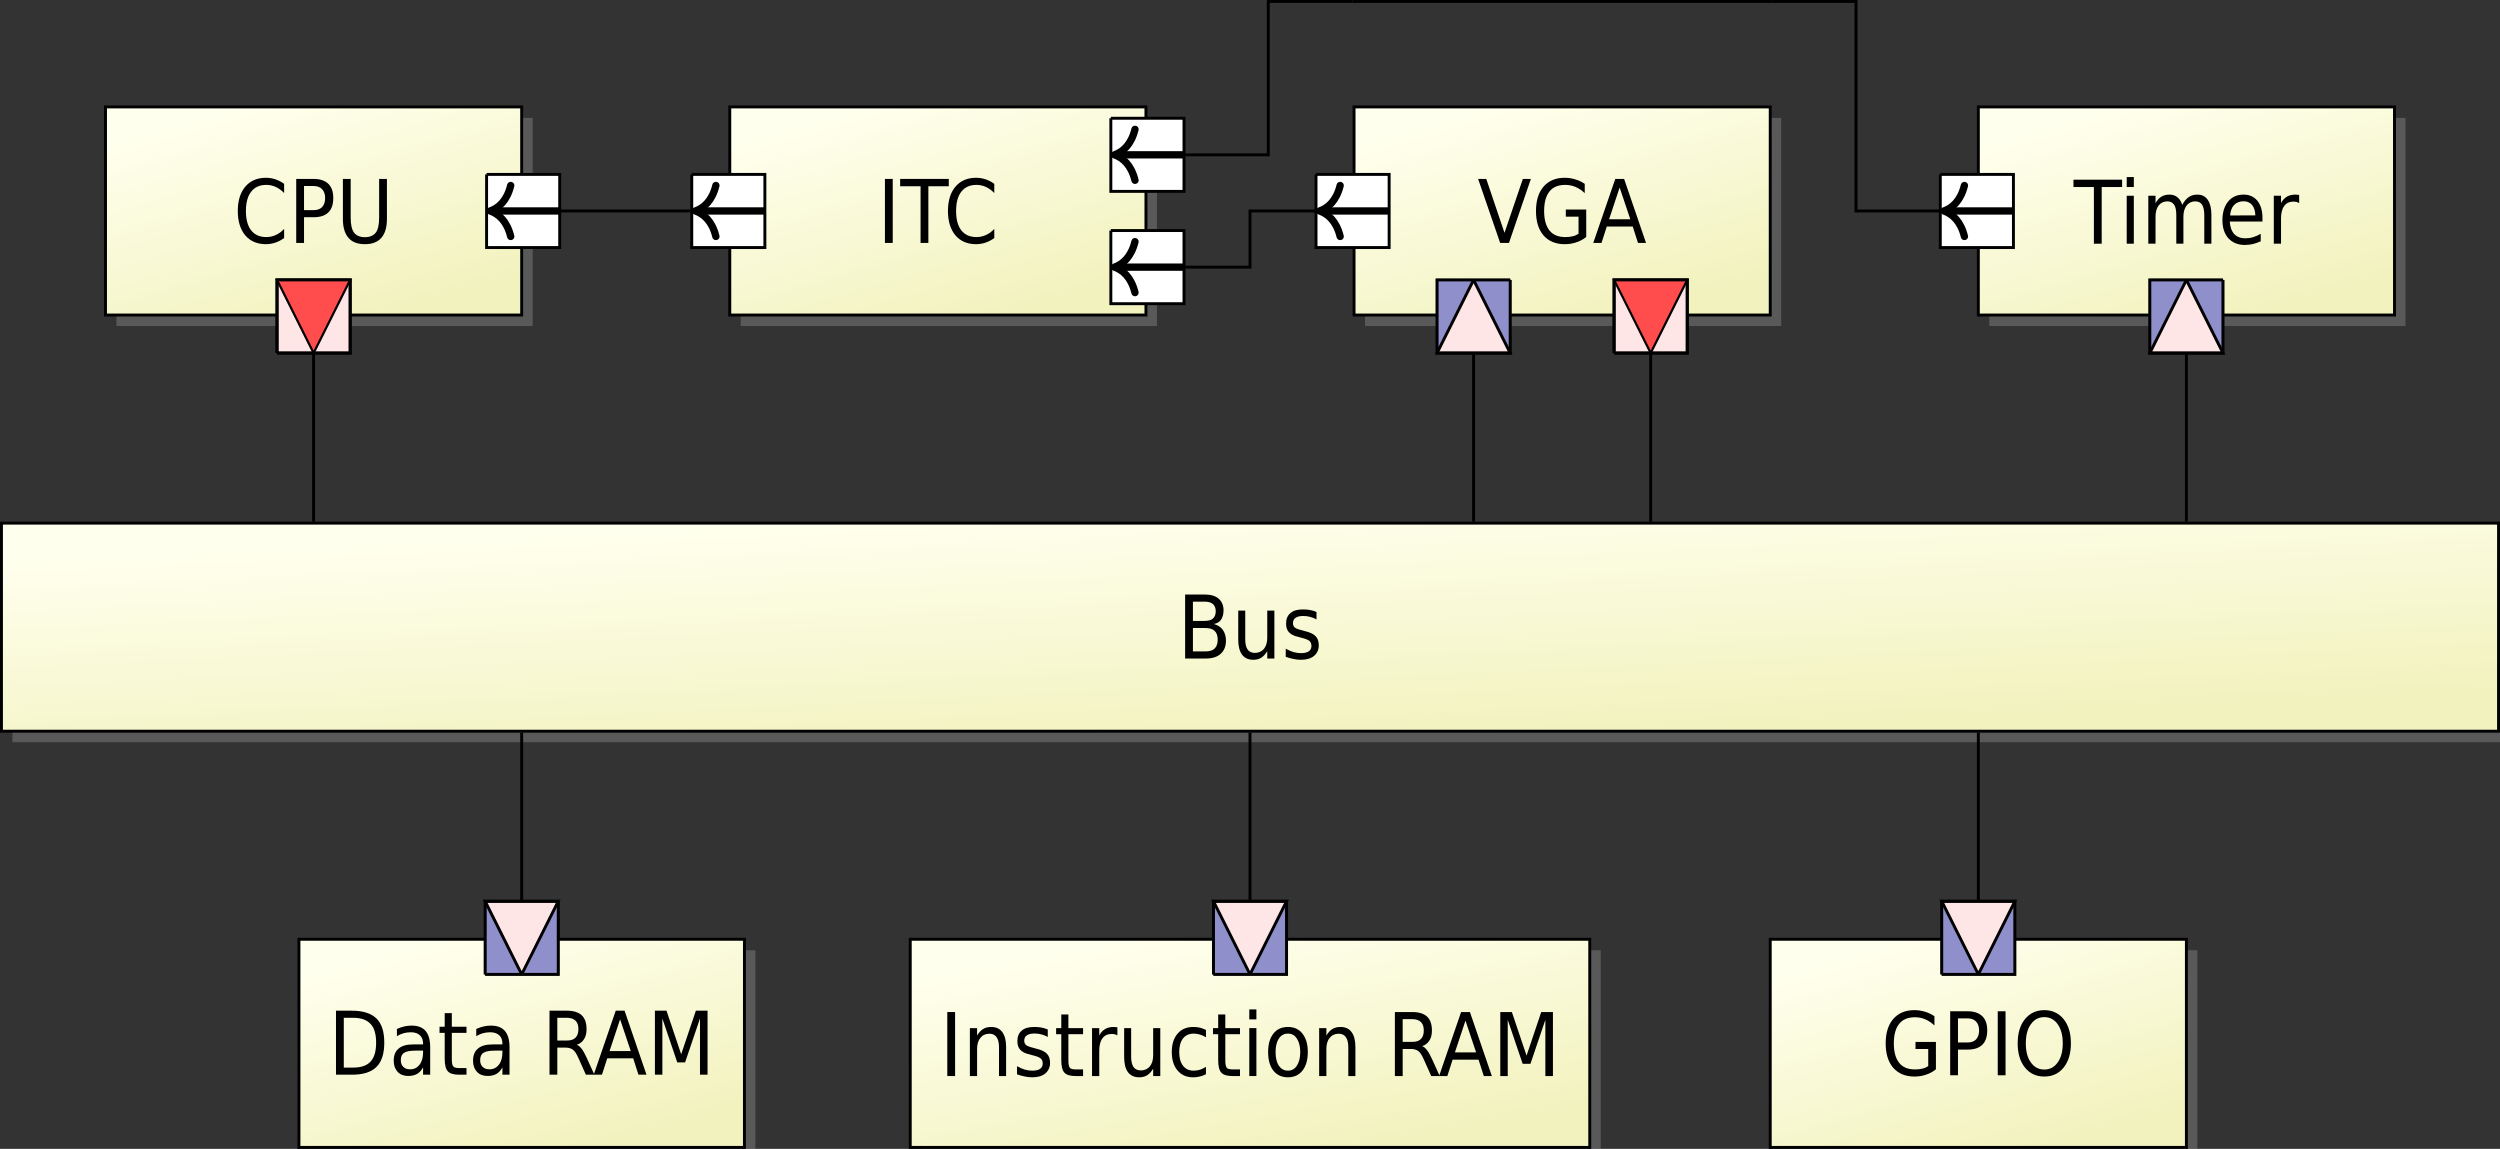 <?xml version="1.0" encoding="UTF-8"?>
<svg xmlns="http://www.w3.org/2000/svg" xmlns:xlink="http://www.w3.org/1999/xlink" width="340.56pt" height="156.5pt" viewBox="0 0 340.56 156.5" version="1.1">
<rect x="0" y="0" width="340.56" height="156.5" fill="#333333" stroke="none"/>
<defs>
<g>
<symbol overflow="visible" id="glyph0-0">
<path style="stroke:none;" d="M 0.531 2.109 L 5.906 2.109 L 5.906 -8.422 L 0.531 -8.422 Z M 1.141 1.453 L 1.141 -7.75 L 5.312 -7.75 L 5.312 1.453 Z M 1.141 1.453 "/>
</symbol>
<symbol overflow="visible" id="glyph0-1">
<path style="stroke:none;" d="M 2.125 -4.156 L 3.812 -4.156 C 4.391 -4.156 4.812 -4.031 5.078 -3.766 C 5.359 -3.516 5.5 -3.109 5.5 -2.562 C 5.5 -2.031 5.359 -1.625 5.078 -1.359 C 4.812 -1.094 4.391 -0.969 3.812 -0.969 L 2.125 -0.969 Z M 2.125 -7.75 L 3.688 -7.75 C 4.203 -7.75 4.594 -7.641 4.844 -7.422 C 5.094 -7.203 5.234 -6.875 5.234 -6.438 C 5.234 -5.984 5.094 -5.656 4.844 -5.438 C 4.594 -5.219 4.203 -5.125 3.688 -5.125 L 2.125 -5.125 Z M 1.062 -8.719 L 1.062 0 L 3.875 0 C 4.75 0 5.422 -0.203 5.906 -0.641 C 6.375 -1.062 6.625 -1.656 6.625 -2.438 C 6.625 -3.031 6.469 -3.516 6.188 -3.922 C 5.891 -4.312 5.484 -4.562 4.969 -4.703 C 5.406 -4.781 5.734 -4.969 5.953 -5.281 C 6.172 -5.609 6.297 -6.016 6.297 -6.562 C 6.297 -7.25 6.062 -7.781 5.625 -8.156 C 5.188 -8.531 4.562 -8.719 3.766 -8.719 Z M 1.062 -8.719 "/>
</symbol>
<symbol overflow="visible" id="glyph0-2">
<path style="stroke:none;" d="M 0.922 -2.578 C 0.922 -1.688 1.094 -1 1.438 -0.531 C 1.797 -0.062 2.297 0.172 2.984 0.172 C 3.391 0.172 3.75 0.078 4.062 -0.109 C 4.359 -0.312 4.641 -0.609 4.875 -1 L 4.875 0 L 5.844 0 L 5.844 -6.531 L 4.875 -6.531 L 4.875 -2.828 C 4.875 -2.188 4.719 -1.688 4.422 -1.312 C 4.109 -0.953 3.703 -0.766 3.188 -0.766 C 2.75 -0.766 2.422 -0.922 2.203 -1.219 C 1.984 -1.531 1.875 -2 1.875 -2.625 L 1.875 -6.531 L 0.922 -6.531 Z M 0.922 -2.578 "/>
</symbol>
<symbol overflow="visible" id="glyph0-3">
<path style="stroke:none;" d="M 4.766 -6.344 C 4.5 -6.469 4.203 -6.547 3.891 -6.609 C 3.578 -6.672 3.234 -6.688 2.891 -6.688 C 2.156 -6.688 1.609 -6.531 1.219 -6.188 C 0.812 -5.859 0.625 -5.375 0.625 -4.766 C 0.625 -4.266 0.75 -3.859 1.016 -3.578 C 1.297 -3.281 1.719 -3.062 2.328 -2.938 L 2.656 -2.844 C 3.25 -2.703 3.641 -2.547 3.812 -2.391 C 3.984 -2.234 4.078 -2.016 4.078 -1.719 C 4.078 -1.406 3.969 -1.156 3.719 -0.984 C 3.469 -0.812 3.125 -0.734 2.672 -0.734 C 2.328 -0.734 1.984 -0.781 1.641 -0.875 C 1.297 -0.984 0.938 -1.141 0.578 -1.344 L 0.578 -0.234 C 0.953 -0.094 1.312 0 1.656 0.062 C 2 0.141 2.328 0.172 2.656 0.172 C 3.406 0.172 4 0 4.438 -0.359 C 4.859 -0.719 5.078 -1.203 5.078 -1.797 C 5.078 -2.328 4.938 -2.75 4.641 -3.047 C 4.359 -3.344 3.875 -3.578 3.188 -3.734 L 2.859 -3.828 C 2.328 -3.953 1.984 -4.078 1.812 -4.219 C 1.641 -4.359 1.562 -4.562 1.562 -4.812 C 1.562 -5.141 1.672 -5.391 1.922 -5.547 C 2.156 -5.719 2.516 -5.797 3 -5.797 C 3.312 -5.797 3.625 -5.75 3.906 -5.672 C 4.203 -5.594 4.484 -5.484 4.766 -5.328 Z M 4.766 -6.344 "/>
</symbol>
<symbol overflow="visible" id="glyph0-4">
<path style="stroke:none;" d="M 6.922 -8.047 C 6.562 -8.312 6.172 -8.516 5.766 -8.656 C 5.344 -8.797 4.906 -8.875 4.438 -8.875 C 3.25 -8.875 2.312 -8.469 1.625 -7.656 C 0.953 -6.859 0.609 -5.75 0.609 -4.344 C 0.609 -2.953 0.953 -1.844 1.625 -1.031 C 2.312 -0.234 3.25 0.172 4.438 0.172 C 4.891 0.172 5.328 0.094 5.75 -0.047 C 6.156 -0.188 6.547 -0.391 6.922 -0.672 L 6.922 -1.906 C 6.562 -1.531 6.188 -1.25 5.781 -1.078 C 5.375 -0.891 4.953 -0.797 4.5 -0.797 C 3.594 -0.797 2.906 -1.109 2.438 -1.703 C 1.953 -2.312 1.719 -3.203 1.719 -4.344 C 1.719 -5.5 1.953 -6.375 2.438 -6.984 C 2.906 -7.594 3.594 -7.906 4.5 -7.906 C 4.953 -7.906 5.375 -7.812 5.781 -7.625 C 6.188 -7.438 6.562 -7.172 6.922 -6.797 Z M 6.922 -8.047 "/>
</symbol>
<symbol overflow="visible" id="glyph0-5">
<path style="stroke:none;" d="M 2.125 -7.75 L 3.453 -7.75 C 3.938 -7.75 4.328 -7.594 4.594 -7.312 C 4.859 -7.031 5 -6.625 5 -6.109 C 5 -5.578 4.859 -5.172 4.594 -4.891 C 4.328 -4.609 3.938 -4.469 3.453 -4.469 L 2.125 -4.469 Z M 1.062 -8.719 L 1.062 0 L 2.125 0 L 2.125 -3.5 L 3.453 -3.5 C 4.328 -3.5 4.984 -3.719 5.438 -4.156 C 5.891 -4.594 6.109 -5.25 6.109 -6.109 C 6.109 -6.969 5.891 -7.609 5.438 -8.047 C 4.984 -8.484 4.328 -8.719 3.453 -8.719 Z M 1.062 -8.719 "/>
</symbol>
<symbol overflow="visible" id="glyph0-6">
<path style="stroke:none;" d="M 0.938 -8.719 L 0.938 -3.281 C 0.938 -2.141 1.188 -1.281 1.688 -0.703 C 2.188 -0.109 2.953 0.172 3.938 0.172 C 4.922 0.172 5.672 -0.109 6.188 -0.703 C 6.688 -1.281 6.938 -2.141 6.938 -3.281 L 6.938 -8.719 L 5.875 -8.719 L 5.875 -3.422 C 5.875 -2.484 5.719 -1.812 5.422 -1.406 C 5.109 -1 4.609 -0.781 3.938 -0.781 C 3.25 -0.781 2.766 -1 2.453 -1.406 C 2.156 -1.812 2 -2.484 2 -3.422 L 2 -8.719 Z M 0.938 -8.719 "/>
</symbol>
<symbol overflow="visible" id="glyph0-7">
<path style="stroke:none;" d="M 1.062 -8.719 L 1.062 0 L 2.125 0 L 2.125 -8.719 Z M 1.062 -8.719 "/>
</symbol>
<symbol overflow="visible" id="glyph0-8">
<path style="stroke:none;" d="M -0.031 -8.719 L -0.031 -7.719 L 2.75 -7.719 L 2.75 0 L 3.812 0 L 3.812 -7.719 L 6.594 -7.719 L 6.594 -8.719 Z M -0.031 -8.719 "/>
</symbol>
<symbol overflow="visible" id="glyph0-9">
<path style="stroke:none;" d="M 2.125 -7.75 L 3.391 -7.75 C 4.484 -7.75 5.266 -7.469 5.766 -6.922 C 6.281 -6.391 6.531 -5.531 6.531 -4.359 C 6.531 -3.188 6.281 -2.328 5.766 -1.781 C 5.266 -1.234 4.484 -0.969 3.391 -0.969 L 2.125 -0.969 Z M 1.062 -8.719 L 1.062 0 L 3.234 0 C 4.75 0 5.859 -0.344 6.578 -1.062 C 7.281 -1.75 7.641 -2.859 7.641 -4.359 C 7.641 -5.859 7.297 -6.953 6.578 -7.656 C 5.859 -8.359 4.75 -8.719 3.234 -8.719 Z M 1.062 -8.719 "/>
</symbol>
<symbol overflow="visible" id="glyph0-10">
<path style="stroke:none;" d="M 3.688 -3.281 L 4.641 -3.281 L 4.641 -3.047 C 4.641 -2.344 4.484 -1.781 4.156 -1.359 C 3.828 -0.938 3.406 -0.734 2.875 -0.734 C 2.484 -0.734 2.172 -0.844 1.953 -1.062 C 1.719 -1.281 1.609 -1.594 1.609 -1.969 C 1.609 -2.453 1.75 -2.797 2.062 -2.984 C 2.359 -3.188 2.906 -3.281 3.688 -3.281 Z M 5.609 -3.734 C 5.609 -4.719 5.406 -5.469 4.984 -5.953 C 4.562 -6.453 3.922 -6.688 3.078 -6.688 C 2.766 -6.688 2.438 -6.656 2.094 -6.578 C 1.766 -6.5 1.422 -6.391 1.078 -6.234 L 1.078 -5.25 C 1.359 -5.422 1.672 -5.562 2 -5.656 C 2.312 -5.734 2.641 -5.781 2.984 -5.781 C 3.5 -5.781 3.922 -5.641 4.203 -5.375 C 4.5 -5.109 4.641 -4.719 4.641 -4.234 L 4.641 -4.125 L 3.297 -4.125 C 2.406 -4.125 1.75 -3.938 1.312 -3.562 C 0.859 -3.188 0.641 -2.641 0.641 -1.906 C 0.641 -1.266 0.828 -0.766 1.172 -0.391 C 1.531 -0.016 2 0.172 2.609 0.172 C 3.094 0.172 3.5 0.078 3.828 -0.109 C 4.156 -0.297 4.422 -0.594 4.641 -1 L 4.641 0 L 5.609 0 Z M 5.609 -3.734 "/>
</symbol>
<symbol overflow="visible" id="glyph0-11">
<path style="stroke:none;" d="M 1.969 -8.391 L 1 -8.391 L 1 -6.531 L 0.297 -6.531 L 0.297 -5.703 L 1 -5.703 L 1 -2.156 C 1 -1.344 1.141 -0.766 1.422 -0.469 C 1.703 -0.156 2.219 0 2.969 0 L 3.969 0 L 3.969 -0.906 L 2.969 -0.906 C 2.562 -0.906 2.297 -0.969 2.172 -1.125 C 2.031 -1.281 1.969 -1.609 1.969 -2.156 L 1.969 -5.703 L 3.969 -5.703 L 3.969 -6.531 L 1.969 -6.531 Z M 1.969 -8.391 "/>
</symbol>
<symbol overflow="visible" id="glyph0-12">
<path style="stroke:none;" d="M 4.781 -4.078 C 5.219 -4.219 5.547 -4.484 5.766 -4.844 C 6 -5.203 6.109 -5.656 6.109 -6.203 C 6.109 -7.047 5.891 -7.672 5.453 -8.094 C 5.016 -8.5 4.344 -8.719 3.453 -8.719 L 1.062 -8.719 L 1.062 0 L 2.125 0 L 2.125 -3.688 L 3.281 -3.688 C 3.688 -3.688 4.016 -3.578 4.266 -3.391 C 4.516 -3.203 4.766 -2.812 5.016 -2.234 L 6.016 0 L 7.172 0 L 6.094 -2.375 C 5.859 -2.875 5.656 -3.25 5.438 -3.531 C 5.219 -3.812 5 -4 4.781 -4.078 Z M 2.125 -7.75 L 3.453 -7.75 C 3.969 -7.75 4.344 -7.609 4.609 -7.359 C 4.875 -7.094 5 -6.719 5 -6.203 C 5 -5.688 4.875 -5.312 4.609 -5.047 C 4.344 -4.781 3.969 -4.656 3.453 -4.656 L 2.125 -4.656 Z M 2.125 -7.75 "/>
</symbol>
<symbol overflow="visible" id="glyph0-13">
<path style="stroke:none;" d="M 3.672 -7.547 L 5.125 -3.219 L 2.234 -3.219 Z M 3.078 -8.719 L 0.078 0 L 1.203 0 L 1.922 -2.234 L 5.453 -2.234 L 6.172 0 L 7.266 0 L 4.281 -8.719 Z M 3.078 -8.719 "/>
</symbol>
<symbol overflow="visible" id="glyph0-14">
<path style="stroke:none;" d="M 1.062 -8.719 L 1.062 0 L 2.078 0 L 2.078 -7.656 L 4.109 -1.672 L 5.172 -1.672 L 7.203 -7.656 L 7.203 0 L 8.234 0 L 8.234 -8.719 L 6.641 -8.719 L 4.641 -2.781 L 2.641 -8.719 Z M 1.062 -8.719 "/>
</symbol>
<symbol overflow="visible" id="glyph0-15">
<path style="stroke:none;" d="M 5.906 -3.953 C 5.906 -4.844 5.734 -5.531 5.375 -6 C 5.031 -6.469 4.516 -6.688 3.859 -6.688 C 3.438 -6.688 3.078 -6.594 2.766 -6.406 C 2.453 -6.203 2.172 -5.906 1.953 -5.516 L 1.953 -6.531 L 0.969 -6.531 L 0.969 0 L 1.953 0 L 1.953 -3.688 C 1.953 -4.328 2.094 -4.828 2.406 -5.203 C 2.703 -5.578 3.109 -5.766 3.641 -5.766 C 4.062 -5.766 4.391 -5.609 4.609 -5.297 C 4.828 -4.984 4.938 -4.531 4.938 -3.906 L 4.938 0 L 5.906 0 Z M 5.906 -3.953 "/>
</symbol>
<symbol overflow="visible" id="glyph0-16">
<path style="stroke:none;" d="M 4.422 -5.531 L 4.422 -6.641 C 4.312 -6.656 4.234 -6.672 4.156 -6.672 C 4.062 -6.688 3.984 -6.688 3.922 -6.688 C 3.469 -6.688 3.062 -6.594 2.75 -6.406 C 2.422 -6.203 2.141 -5.922 1.953 -5.516 L 1.953 -6.531 L 0.969 -6.531 L 0.969 0 L 1.953 0 L 1.953 -3.438 C 1.953 -4.172 2.094 -4.75 2.391 -5.141 C 2.672 -5.531 3.094 -5.734 3.641 -5.734 C 3.797 -5.734 3.938 -5.719 4.062 -5.688 C 4.203 -5.656 4.312 -5.609 4.422 -5.531 Z M 4.422 -5.531 "/>
</symbol>
<symbol overflow="visible" id="glyph0-17">
<path style="stroke:none;" d="M 5.25 -6.281 C 4.984 -6.422 4.703 -6.516 4.422 -6.594 C 4.141 -6.656 3.844 -6.688 3.547 -6.688 C 2.625 -6.688 1.906 -6.391 1.391 -5.781 C 0.859 -5.172 0.594 -4.328 0.594 -3.266 C 0.594 -2.219 0.859 -1.375 1.375 -0.766 C 1.891 -0.141 2.609 0.172 3.484 0.172 C 3.812 0.172 4.109 0.141 4.406 0.062 C 4.703 0 4.984 -0.109 5.25 -0.25 L 5.25 -1.25 C 4.969 -1.078 4.703 -0.953 4.422 -0.859 C 4.156 -0.781 3.875 -0.734 3.594 -0.734 C 2.969 -0.734 2.469 -0.953 2.125 -1.406 C 1.781 -1.844 1.609 -2.469 1.609 -3.266 C 1.609 -4.062 1.781 -4.672 2.125 -5.125 C 2.469 -5.562 2.969 -5.781 3.594 -5.781 C 3.875 -5.781 4.156 -5.734 4.422 -5.656 C 4.703 -5.578 4.969 -5.453 5.25 -5.281 Z M 5.25 -6.281 "/>
</symbol>
<symbol overflow="visible" id="glyph0-18">
<path style="stroke:none;" d="M 1.016 -6.531 L 1.016 0 L 1.984 0 L 1.984 -6.531 Z M 1.016 -9.078 L 1.016 -7.719 L 1.984 -7.719 L 1.984 -9.078 Z M 1.016 -9.078 "/>
</symbol>
<symbol overflow="visible" id="glyph0-19">
<path style="stroke:none;" d="M 3.297 -5.781 C 3.812 -5.781 4.219 -5.562 4.516 -5.094 C 4.812 -4.641 4.969 -4.031 4.969 -3.266 C 4.969 -2.484 4.812 -1.875 4.516 -1.422 C 4.219 -0.969 3.812 -0.734 3.297 -0.734 C 2.766 -0.734 2.359 -0.969 2.062 -1.406 C 1.75 -1.859 1.609 -2.484 1.609 -3.266 C 1.609 -4.047 1.75 -4.656 2.062 -5.109 C 2.359 -5.562 2.766 -5.781 3.297 -5.781 Z M 3.297 -6.688 C 2.453 -6.688 1.781 -6.391 1.312 -5.781 C 0.828 -5.172 0.594 -4.344 0.594 -3.266 C 0.594 -2.188 0.828 -1.344 1.312 -0.734 C 1.781 -0.141 2.453 0.172 3.297 0.172 C 4.125 0.172 4.797 -0.141 5.266 -0.734 C 5.75 -1.344 6 -2.188 6 -3.266 C 6 -4.344 5.75 -5.172 5.266 -5.781 C 4.797 -6.391 4.125 -6.688 3.297 -6.688 Z M 3.297 -6.688 "/>
</symbol>
<symbol overflow="visible" id="glyph0-20">
<path style="stroke:none;" d="M 6.406 -1.25 C 6.172 -1.094 5.906 -0.969 5.609 -0.906 C 5.312 -0.828 4.984 -0.797 4.609 -0.797 C 3.641 -0.797 2.922 -1.094 2.453 -1.688 C 1.969 -2.281 1.719 -3.172 1.719 -4.344 C 1.719 -5.531 1.969 -6.422 2.453 -7.016 C 2.922 -7.609 3.641 -7.906 4.609 -7.906 C 5.094 -7.906 5.547 -7.812 6 -7.625 C 6.438 -7.438 6.859 -7.156 7.25 -6.781 L 7.25 -8.047 C 6.859 -8.312 6.438 -8.516 5.969 -8.656 C 5.516 -8.797 5.031 -8.875 4.516 -8.875 C 3.297 -8.875 2.328 -8.469 1.641 -7.672 C 0.953 -6.875 0.609 -5.766 0.609 -4.344 C 0.609 -2.922 0.953 -1.812 1.641 -1.016 C 2.328 -0.234 3.297 0.172 4.516 0.172 C 5.078 0.172 5.609 0.094 6.094 -0.078 C 6.594 -0.234 7.047 -0.484 7.453 -0.812 L 7.453 -4.547 L 4.672 -4.547 L 4.672 -3.578 L 6.406 -3.578 Z M 6.406 -1.25 "/>
</symbol>
<symbol overflow="visible" id="glyph0-21">
<path style="stroke:none;" d="M 4.234 -7.922 C 5 -7.922 5.609 -7.594 6.062 -6.953 C 6.516 -6.312 6.75 -5.453 6.75 -4.344 C 6.75 -3.25 6.516 -2.375 6.062 -1.75 C 5.609 -1.109 5 -0.781 4.234 -0.781 C 3.469 -0.781 2.859 -1.109 2.406 -1.75 C 1.938 -2.375 1.719 -3.25 1.719 -4.344 C 1.719 -5.453 1.938 -6.312 2.406 -6.953 C 2.859 -7.594 3.469 -7.922 4.234 -7.922 Z M 4.234 -8.875 C 3.141 -8.875 2.25 -8.453 1.594 -7.641 C 0.938 -6.828 0.609 -5.719 0.609 -4.344 C 0.609 -2.969 0.938 -1.875 1.594 -1.062 C 2.25 -0.234 3.141 0.172 4.234 0.172 C 5.328 0.172 6.219 -0.234 6.875 -1.062 C 7.531 -1.875 7.859 -2.969 7.859 -4.344 C 7.859 -5.719 7.531 -6.828 6.875 -7.641 C 6.219 -8.453 5.328 -8.875 4.234 -8.875 Z M 4.234 -8.875 "/>
</symbol>
<symbol overflow="visible" id="glyph0-22">
<path style="stroke:none;" d="M 3.078 0 L 4.281 0 L 7.266 -8.719 L 6.172 -8.719 L 3.672 -1.375 L 1.188 -8.719 L 0.078 -8.719 Z M 3.078 0 "/>
</symbol>
<symbol overflow="visible" id="glyph0-23">
<path style="stroke:none;" d="M 5.594 -5.281 C 5.453 -5.734 5.234 -6.094 4.938 -6.328 C 4.625 -6.578 4.266 -6.688 3.844 -6.688 C 3.422 -6.688 3.047 -6.594 2.75 -6.406 C 2.438 -6.219 2.172 -5.922 1.953 -5.516 L 1.953 -6.531 L 0.969 -6.531 L 0.969 0 L 1.953 0 L 1.953 -3.688 C 1.953 -4.328 2.094 -4.828 2.375 -5.203 C 2.672 -5.578 3.062 -5.766 3.562 -5.766 C 3.969 -5.766 4.281 -5.609 4.484 -5.312 C 4.688 -5 4.781 -4.547 4.781 -3.906 L 4.781 0 L 5.75 0 L 5.75 -3.688 C 5.75 -4.328 5.906 -4.828 6.188 -5.203 C 6.484 -5.578 6.875 -5.766 7.375 -5.766 C 7.781 -5.766 8.094 -5.609 8.297 -5.312 C 8.484 -5 8.594 -4.531 8.594 -3.906 L 8.594 0 L 9.562 0 L 9.562 -3.953 C 9.562 -4.828 9.391 -5.5 9.062 -5.984 C 8.734 -6.453 8.266 -6.688 7.641 -6.688 C 7.188 -6.688 6.797 -6.578 6.469 -6.344 C 6.125 -6.109 5.844 -5.766 5.594 -5.281 Z M 5.594 -5.281 "/>
</symbol>
<symbol overflow="visible" id="glyph0-24">
<path style="stroke:none;" d="M 6.047 -3.531 C 6.047 -4.5 5.812 -5.281 5.359 -5.844 C 4.891 -6.406 4.266 -6.688 3.484 -6.688 C 2.594 -6.688 1.891 -6.375 1.375 -5.75 C 0.859 -5.125 0.594 -4.266 0.594 -3.203 C 0.594 -2.172 0.859 -1.344 1.406 -0.734 C 1.969 -0.141 2.703 0.172 3.641 0.172 C 4.016 0.172 4.391 0.125 4.75 0.047 C 5.109 -0.047 5.469 -0.172 5.812 -0.328 L 5.812 -1.344 C 5.469 -1.141 5.125 -1 4.781 -0.891 C 4.438 -0.781 4.078 -0.734 3.703 -0.734 C 3.062 -0.734 2.562 -0.938 2.203 -1.312 C 1.844 -1.703 1.641 -2.266 1.594 -3.016 L 6.047 -3.016 Z M 5.078 -3.859 L 1.641 -3.844 C 1.688 -4.453 1.859 -4.938 2.188 -5.281 C 2.516 -5.609 2.953 -5.781 3.484 -5.781 C 3.969 -5.781 4.344 -5.609 4.641 -5.266 C 4.922 -4.906 5.062 -4.438 5.078 -3.859 Z M 5.078 -3.859 "/>
</symbol>
</g>
<clipPath id="clip1">
  <path d="M 1 72 L 340.559 72 L 340.559 102 L 1 102 Z M 1 72 "/>
</clipPath>
<clipPath id="clip2">
  <path d="M 0.199 71.262 L 340.363 71.262 L 340.363 99.605 L 0.199 99.605 Z M 0.199 71.262 "/>
</clipPath>
<clipPath id="clip3">
  <path d="M 45.758 124.16 L 635.008 95.809 L 294.805 46.707 L -294.445 75.055 Z M 45.758 124.16 "/>
</clipPath>
<linearGradient id="linear0" gradientUnits="userSpaceOnUse" x1="0" y1="15.853" x2="0" y2="84.147" gradientTransform="matrix(5.893,-0.283,-3.402,-0.491,45.756,124.161)">
<stop offset="0" style="stop-color:rgb(95%,95%,75%);stop-opacity:1;"/>
<stop offset="0.125" style="stop-color:rgb(95%,95%,75%);stop-opacity:1;"/>
<stop offset="0.141" style="stop-color:rgb(95.023%,95.023%,75.081%);stop-opacity:1;"/>
<stop offset="0.156" style="stop-color:rgb(95.099%,95.099%,75.356%);stop-opacity:1;"/>
<stop offset="0.172" style="stop-color:rgb(95.204%,95.204%,75.74%);stop-opacity:1;"/>
<stop offset="0.188" style="stop-color:rgb(95.311%,95.311%,76.125%);stop-opacity:1;"/>
<stop offset="0.203" style="stop-color:rgb(95.418%,95.418%,76.508%);stop-opacity:1;"/>
<stop offset="0.219" style="stop-color:rgb(95.525%,95.525%,76.892%);stop-opacity:1;"/>
<stop offset="0.234" style="stop-color:rgb(95.631%,95.631%,77.277%);stop-opacity:1;"/>
<stop offset="0.25" style="stop-color:rgb(95.738%,95.738%,77.661%);stop-opacity:1;"/>
<stop offset="0.266" style="stop-color:rgb(95.845%,95.845%,78.044%);stop-opacity:1;"/>
<stop offset="0.281" style="stop-color:rgb(95.952%,95.952%,78.429%);stop-opacity:1;"/>
<stop offset="0.297" style="stop-color:rgb(96.059%,96.059%,78.813%);stop-opacity:1;"/>
<stop offset="0.312" style="stop-color:rgb(96.165%,96.165%,79.198%);stop-opacity:1;"/>
<stop offset="0.328" style="stop-color:rgb(96.271%,96.271%,79.581%);stop-opacity:1;"/>
<stop offset="0.344" style="stop-color:rgb(96.378%,96.378%,79.965%);stop-opacity:1;"/>
<stop offset="0.359" style="stop-color:rgb(96.484%,96.484%,80.35%);stop-opacity:1;"/>
<stop offset="0.375" style="stop-color:rgb(96.591%,96.591%,80.734%);stop-opacity:1;"/>
<stop offset="0.391" style="stop-color:rgb(96.698%,96.698%,81.117%);stop-opacity:1;"/>
<stop offset="0.406" style="stop-color:rgb(96.805%,96.805%,81.502%);stop-opacity:1;"/>
<stop offset="0.422" style="stop-color:rgb(96.912%,96.912%,81.886%);stop-opacity:1;"/>
<stop offset="0.438" style="stop-color:rgb(97.018%,97.018%,82.271%);stop-opacity:1;"/>
<stop offset="0.453" style="stop-color:rgb(97.125%,97.125%,82.654%);stop-opacity:1;"/>
<stop offset="0.469" style="stop-color:rgb(97.232%,97.232%,83.038%);stop-opacity:1;"/>
<stop offset="0.484" style="stop-color:rgb(97.337%,97.337%,83.423%);stop-opacity:1;"/>
<stop offset="0.5" style="stop-color:rgb(97.444%,97.444%,83.807%);stop-opacity:1;"/>
<stop offset="0.516" style="stop-color:rgb(97.551%,97.551%,84.19%);stop-opacity:1;"/>
<stop offset="0.531" style="stop-color:rgb(97.658%,97.658%,84.575%);stop-opacity:1;"/>
<stop offset="0.547" style="stop-color:rgb(97.765%,97.765%,84.959%);stop-opacity:1;"/>
<stop offset="0.562" style="stop-color:rgb(97.871%,97.871%,85.344%);stop-opacity:1;"/>
<stop offset="0.578" style="stop-color:rgb(97.978%,97.978%,85.727%);stop-opacity:1;"/>
<stop offset="0.594" style="stop-color:rgb(98.085%,98.085%,86.111%);stop-opacity:1;"/>
<stop offset="0.609" style="stop-color:rgb(98.192%,98.192%,86.496%);stop-opacity:1;"/>
<stop offset="0.625" style="stop-color:rgb(98.299%,98.299%,86.88%);stop-opacity:1;"/>
<stop offset="0.641" style="stop-color:rgb(98.405%,98.405%,87.263%);stop-opacity:1;"/>
<stop offset="0.656" style="stop-color:rgb(98.512%,98.512%,87.648%);stop-opacity:1;"/>
<stop offset="0.672" style="stop-color:rgb(98.619%,98.619%,88.033%);stop-opacity:1;"/>
<stop offset="0.688" style="stop-color:rgb(98.726%,98.726%,88.417%);stop-opacity:1;"/>
<stop offset="0.703" style="stop-color:rgb(98.833%,98.833%,88.8%);stop-opacity:1;"/>
<stop offset="0.719" style="stop-color:rgb(98.94%,98.94%,89.185%);stop-opacity:1;"/>
<stop offset="0.734" style="stop-color:rgb(99.046%,99.046%,89.569%);stop-opacity:1;"/>
<stop offset="0.75" style="stop-color:rgb(99.153%,99.153%,89.954%);stop-opacity:1;"/>
<stop offset="0.766" style="stop-color:rgb(99.26%,99.26%,90.337%);stop-opacity:1;"/>
<stop offset="0.781" style="stop-color:rgb(99.367%,99.367%,90.721%);stop-opacity:1;"/>
<stop offset="0.797" style="stop-color:rgb(99.474%,99.474%,91.106%);stop-opacity:1;"/>
<stop offset="0.812" style="stop-color:rgb(99.58%,99.58%,91.49%);stop-opacity:1;"/>
<stop offset="0.828" style="stop-color:rgb(99.687%,99.687%,91.873%);stop-opacity:1;"/>
<stop offset="0.844" style="stop-color:rgb(99.794%,99.794%,92.258%);stop-opacity:1;"/>
<stop offset="0.859" style="stop-color:rgb(99.899%,99.899%,92.642%);stop-opacity:1;"/>
<stop offset="0.875" style="stop-color:rgb(99.976%,99.976%,92.917%);stop-opacity:1;"/>
<stop offset="1" style="stop-color:rgb(100%,100%,92.999%);stop-opacity:1;"/>
</linearGradient>
<clipPath id="clip4">
  <path d="M 0 71 L 340.559 71 L 340.559 100 L 0 100 Z M 0 71 "/>
</clipPath>
<clipPath id="clip5">
  <path d="M 14.371 14.566 L 71.066 14.566 L 71.066 42.914 L 14.371 42.914 Z M 14.371 14.566 "/>
</clipPath>
<clipPath id="clip6">
  <path d="M 21.965 67.469 L 120.172 39.117 L 63.473 -9.988 L -34.734 18.363 Z M 21.965 67.469 "/>
</clipPath>
<linearGradient id="linear1" gradientUnits="userSpaceOnUse" x1="0" y1="15.853" x2="0" y2="84.147" gradientTransform="matrix(0.982,-0.283,-0.567,-0.491,21.966,67.467)">
<stop offset="0" style="stop-color:rgb(95%,95%,75%);stop-opacity:1;"/>
<stop offset="0.125" style="stop-color:rgb(95%,95%,75%);stop-opacity:1;"/>
<stop offset="0.141" style="stop-color:rgb(95.023%,95.023%,75.081%);stop-opacity:1;"/>
<stop offset="0.156" style="stop-color:rgb(95.099%,95.099%,75.356%);stop-opacity:1;"/>
<stop offset="0.172" style="stop-color:rgb(95.204%,95.204%,75.74%);stop-opacity:1;"/>
<stop offset="0.188" style="stop-color:rgb(95.311%,95.311%,76.125%);stop-opacity:1;"/>
<stop offset="0.203" style="stop-color:rgb(95.418%,95.418%,76.508%);stop-opacity:1;"/>
<stop offset="0.219" style="stop-color:rgb(95.525%,95.525%,76.892%);stop-opacity:1;"/>
<stop offset="0.234" style="stop-color:rgb(95.631%,95.631%,77.277%);stop-opacity:1;"/>
<stop offset="0.25" style="stop-color:rgb(95.738%,95.738%,77.661%);stop-opacity:1;"/>
<stop offset="0.266" style="stop-color:rgb(95.845%,95.845%,78.044%);stop-opacity:1;"/>
<stop offset="0.281" style="stop-color:rgb(95.952%,95.952%,78.429%);stop-opacity:1;"/>
<stop offset="0.297" style="stop-color:rgb(96.059%,96.059%,78.813%);stop-opacity:1;"/>
<stop offset="0.312" style="stop-color:rgb(96.165%,96.165%,79.198%);stop-opacity:1;"/>
<stop offset="0.328" style="stop-color:rgb(96.271%,96.271%,79.581%);stop-opacity:1;"/>
<stop offset="0.344" style="stop-color:rgb(96.378%,96.378%,79.965%);stop-opacity:1;"/>
<stop offset="0.359" style="stop-color:rgb(96.484%,96.484%,80.35%);stop-opacity:1;"/>
<stop offset="0.375" style="stop-color:rgb(96.591%,96.591%,80.734%);stop-opacity:1;"/>
<stop offset="0.391" style="stop-color:rgb(96.698%,96.698%,81.117%);stop-opacity:1;"/>
<stop offset="0.406" style="stop-color:rgb(96.805%,96.805%,81.502%);stop-opacity:1;"/>
<stop offset="0.422" style="stop-color:rgb(96.912%,96.912%,81.886%);stop-opacity:1;"/>
<stop offset="0.438" style="stop-color:rgb(97.018%,97.018%,82.271%);stop-opacity:1;"/>
<stop offset="0.453" style="stop-color:rgb(97.125%,97.125%,82.654%);stop-opacity:1;"/>
<stop offset="0.469" style="stop-color:rgb(97.232%,97.232%,83.038%);stop-opacity:1;"/>
<stop offset="0.484" style="stop-color:rgb(97.337%,97.337%,83.423%);stop-opacity:1;"/>
<stop offset="0.5" style="stop-color:rgb(97.444%,97.444%,83.807%);stop-opacity:1;"/>
<stop offset="0.516" style="stop-color:rgb(97.551%,97.551%,84.19%);stop-opacity:1;"/>
<stop offset="0.531" style="stop-color:rgb(97.658%,97.658%,84.575%);stop-opacity:1;"/>
<stop offset="0.547" style="stop-color:rgb(97.765%,97.765%,84.959%);stop-opacity:1;"/>
<stop offset="0.562" style="stop-color:rgb(97.871%,97.871%,85.344%);stop-opacity:1;"/>
<stop offset="0.578" style="stop-color:rgb(97.978%,97.978%,85.727%);stop-opacity:1;"/>
<stop offset="0.594" style="stop-color:rgb(98.085%,98.085%,86.111%);stop-opacity:1;"/>
<stop offset="0.609" style="stop-color:rgb(98.192%,98.192%,86.496%);stop-opacity:1;"/>
<stop offset="0.625" style="stop-color:rgb(98.299%,98.299%,86.88%);stop-opacity:1;"/>
<stop offset="0.641" style="stop-color:rgb(98.405%,98.405%,87.263%);stop-opacity:1;"/>
<stop offset="0.656" style="stop-color:rgb(98.512%,98.512%,87.648%);stop-opacity:1;"/>
<stop offset="0.672" style="stop-color:rgb(98.619%,98.619%,88.033%);stop-opacity:1;"/>
<stop offset="0.688" style="stop-color:rgb(98.726%,98.726%,88.417%);stop-opacity:1;"/>
<stop offset="0.703" style="stop-color:rgb(98.833%,98.833%,88.8%);stop-opacity:1;"/>
<stop offset="0.719" style="stop-color:rgb(98.94%,98.94%,89.185%);stop-opacity:1;"/>
<stop offset="0.734" style="stop-color:rgb(99.046%,99.046%,89.569%);stop-opacity:1;"/>
<stop offset="0.75" style="stop-color:rgb(99.153%,99.153%,89.954%);stop-opacity:1;"/>
<stop offset="0.766" style="stop-color:rgb(99.26%,99.26%,90.337%);stop-opacity:1;"/>
<stop offset="0.781" style="stop-color:rgb(99.367%,99.367%,90.721%);stop-opacity:1;"/>
<stop offset="0.797" style="stop-color:rgb(99.474%,99.474%,91.106%);stop-opacity:1;"/>
<stop offset="0.812" style="stop-color:rgb(99.58%,99.58%,91.49%);stop-opacity:1;"/>
<stop offset="0.828" style="stop-color:rgb(99.687%,99.687%,91.873%);stop-opacity:1;"/>
<stop offset="0.844" style="stop-color:rgb(99.794%,99.794%,92.258%);stop-opacity:1;"/>
<stop offset="0.859" style="stop-color:rgb(99.899%,99.899%,92.642%);stop-opacity:1;"/>
<stop offset="0.875" style="stop-color:rgb(99.976%,99.976%,92.917%);stop-opacity:1;"/>
<stop offset="1" style="stop-color:rgb(100%,100%,92.999%);stop-opacity:1;"/>
</linearGradient>
<clipPath id="clip7">
  <path d="M 99.414 14.566 L 156.105 14.566 L 156.105 42.914 L 99.414 42.914 Z M 99.414 14.566 "/>
</clipPath>
<clipPath id="clip8">
  <path d="M 107.008 67.469 L 205.215 39.117 L 148.516 -9.988 L 50.305 18.363 Z M 107.008 67.469 "/>
</clipPath>
<linearGradient id="linear2" gradientUnits="userSpaceOnUse" x1="0" y1="15.853" x2="0" y2="84.147" gradientTransform="matrix(0.982,-0.283,-0.567,-0.491,107.006,67.467)">
<stop offset="0" style="stop-color:rgb(95%,95%,75%);stop-opacity:1;"/>
<stop offset="0.125" style="stop-color:rgb(95%,95%,75%);stop-opacity:1;"/>
<stop offset="0.141" style="stop-color:rgb(95.023%,95.023%,75.081%);stop-opacity:1;"/>
<stop offset="0.156" style="stop-color:rgb(95.099%,95.099%,75.356%);stop-opacity:1;"/>
<stop offset="0.172" style="stop-color:rgb(95.204%,95.204%,75.74%);stop-opacity:1;"/>
<stop offset="0.188" style="stop-color:rgb(95.311%,95.311%,76.125%);stop-opacity:1;"/>
<stop offset="0.203" style="stop-color:rgb(95.418%,95.418%,76.508%);stop-opacity:1;"/>
<stop offset="0.219" style="stop-color:rgb(95.525%,95.525%,76.892%);stop-opacity:1;"/>
<stop offset="0.234" style="stop-color:rgb(95.631%,95.631%,77.277%);stop-opacity:1;"/>
<stop offset="0.25" style="stop-color:rgb(95.738%,95.738%,77.661%);stop-opacity:1;"/>
<stop offset="0.266" style="stop-color:rgb(95.845%,95.845%,78.044%);stop-opacity:1;"/>
<stop offset="0.281" style="stop-color:rgb(95.952%,95.952%,78.429%);stop-opacity:1;"/>
<stop offset="0.297" style="stop-color:rgb(96.059%,96.059%,78.813%);stop-opacity:1;"/>
<stop offset="0.312" style="stop-color:rgb(96.165%,96.165%,79.198%);stop-opacity:1;"/>
<stop offset="0.328" style="stop-color:rgb(96.271%,96.271%,79.581%);stop-opacity:1;"/>
<stop offset="0.344" style="stop-color:rgb(96.378%,96.378%,79.965%);stop-opacity:1;"/>
<stop offset="0.359" style="stop-color:rgb(96.484%,96.484%,80.35%);stop-opacity:1;"/>
<stop offset="0.375" style="stop-color:rgb(96.591%,96.591%,80.734%);stop-opacity:1;"/>
<stop offset="0.391" style="stop-color:rgb(96.698%,96.698%,81.117%);stop-opacity:1;"/>
<stop offset="0.406" style="stop-color:rgb(96.805%,96.805%,81.502%);stop-opacity:1;"/>
<stop offset="0.422" style="stop-color:rgb(96.912%,96.912%,81.886%);stop-opacity:1;"/>
<stop offset="0.438" style="stop-color:rgb(97.018%,97.018%,82.271%);stop-opacity:1;"/>
<stop offset="0.453" style="stop-color:rgb(97.125%,97.125%,82.654%);stop-opacity:1;"/>
<stop offset="0.469" style="stop-color:rgb(97.232%,97.232%,83.038%);stop-opacity:1;"/>
<stop offset="0.484" style="stop-color:rgb(97.337%,97.337%,83.423%);stop-opacity:1;"/>
<stop offset="0.5" style="stop-color:rgb(97.444%,97.444%,83.807%);stop-opacity:1;"/>
<stop offset="0.516" style="stop-color:rgb(97.551%,97.551%,84.19%);stop-opacity:1;"/>
<stop offset="0.531" style="stop-color:rgb(97.658%,97.658%,84.575%);stop-opacity:1;"/>
<stop offset="0.547" style="stop-color:rgb(97.765%,97.765%,84.959%);stop-opacity:1;"/>
<stop offset="0.562" style="stop-color:rgb(97.871%,97.871%,85.344%);stop-opacity:1;"/>
<stop offset="0.578" style="stop-color:rgb(97.978%,97.978%,85.727%);stop-opacity:1;"/>
<stop offset="0.594" style="stop-color:rgb(98.085%,98.085%,86.111%);stop-opacity:1;"/>
<stop offset="0.609" style="stop-color:rgb(98.192%,98.192%,86.496%);stop-opacity:1;"/>
<stop offset="0.625" style="stop-color:rgb(98.299%,98.299%,86.88%);stop-opacity:1;"/>
<stop offset="0.641" style="stop-color:rgb(98.405%,98.405%,87.263%);stop-opacity:1;"/>
<stop offset="0.656" style="stop-color:rgb(98.512%,98.512%,87.648%);stop-opacity:1;"/>
<stop offset="0.672" style="stop-color:rgb(98.619%,98.619%,88.033%);stop-opacity:1;"/>
<stop offset="0.688" style="stop-color:rgb(98.726%,98.726%,88.417%);stop-opacity:1;"/>
<stop offset="0.703" style="stop-color:rgb(98.833%,98.833%,88.8%);stop-opacity:1;"/>
<stop offset="0.719" style="stop-color:rgb(98.94%,98.94%,89.185%);stop-opacity:1;"/>
<stop offset="0.734" style="stop-color:rgb(99.046%,99.046%,89.569%);stop-opacity:1;"/>
<stop offset="0.75" style="stop-color:rgb(99.153%,99.153%,89.954%);stop-opacity:1;"/>
<stop offset="0.766" style="stop-color:rgb(99.26%,99.26%,90.337%);stop-opacity:1;"/>
<stop offset="0.781" style="stop-color:rgb(99.367%,99.367%,90.721%);stop-opacity:1;"/>
<stop offset="0.797" style="stop-color:rgb(99.474%,99.474%,91.106%);stop-opacity:1;"/>
<stop offset="0.812" style="stop-color:rgb(99.58%,99.58%,91.49%);stop-opacity:1;"/>
<stop offset="0.828" style="stop-color:rgb(99.687%,99.687%,91.873%);stop-opacity:1;"/>
<stop offset="0.844" style="stop-color:rgb(99.794%,99.794%,92.258%);stop-opacity:1;"/>
<stop offset="0.859" style="stop-color:rgb(99.899%,99.899%,92.642%);stop-opacity:1;"/>
<stop offset="0.875" style="stop-color:rgb(99.976%,99.976%,92.917%);stop-opacity:1;"/>
<stop offset="1" style="stop-color:rgb(100%,100%,92.999%);stop-opacity:1;"/>
</linearGradient>
<clipPath id="clip9">
  <path d="M 42 129 L 103 129 L 103 156.5 L 42 156.5 Z M 42 129 "/>
</clipPath>
<clipPath id="clip10">
  <path d="M 40.723 127.953 L 101.41 127.953 L 101.41 156.301 L 40.723 156.301 Z M 40.723 127.953 "/>
</clipPath>
<clipPath id="clip11">
  <path d="M 48.852 180.855 L 153.977 152.504 L 93.281 103.398 L -11.844 131.75 Z M 48.852 180.855 "/>
</clipPath>
<linearGradient id="linear3" gradientUnits="userSpaceOnUse" x1="0" y1="15.853" x2="0" y2="84.147" gradientTransform="matrix(1.051,-0.283,-0.607,-0.491,48.85,180.854)">
<stop offset="0" style="stop-color:rgb(95%,95%,75%);stop-opacity:1;"/>
<stop offset="0.125" style="stop-color:rgb(95%,95%,75%);stop-opacity:1;"/>
<stop offset="0.141" style="stop-color:rgb(95.023%,95.023%,75.081%);stop-opacity:1;"/>
<stop offset="0.156" style="stop-color:rgb(95.099%,95.099%,75.356%);stop-opacity:1;"/>
<stop offset="0.172" style="stop-color:rgb(95.204%,95.204%,75.74%);stop-opacity:1;"/>
<stop offset="0.188" style="stop-color:rgb(95.311%,95.311%,76.125%);stop-opacity:1;"/>
<stop offset="0.203" style="stop-color:rgb(95.418%,95.418%,76.508%);stop-opacity:1;"/>
<stop offset="0.219" style="stop-color:rgb(95.525%,95.525%,76.892%);stop-opacity:1;"/>
<stop offset="0.234" style="stop-color:rgb(95.631%,95.631%,77.277%);stop-opacity:1;"/>
<stop offset="0.25" style="stop-color:rgb(95.738%,95.738%,77.661%);stop-opacity:1;"/>
<stop offset="0.266" style="stop-color:rgb(95.845%,95.845%,78.044%);stop-opacity:1;"/>
<stop offset="0.281" style="stop-color:rgb(95.952%,95.952%,78.429%);stop-opacity:1;"/>
<stop offset="0.297" style="stop-color:rgb(96.059%,96.059%,78.813%);stop-opacity:1;"/>
<stop offset="0.312" style="stop-color:rgb(96.165%,96.165%,79.198%);stop-opacity:1;"/>
<stop offset="0.328" style="stop-color:rgb(96.271%,96.271%,79.581%);stop-opacity:1;"/>
<stop offset="0.344" style="stop-color:rgb(96.378%,96.378%,79.965%);stop-opacity:1;"/>
<stop offset="0.359" style="stop-color:rgb(96.484%,96.484%,80.35%);stop-opacity:1;"/>
<stop offset="0.375" style="stop-color:rgb(96.591%,96.591%,80.734%);stop-opacity:1;"/>
<stop offset="0.391" style="stop-color:rgb(96.698%,96.698%,81.117%);stop-opacity:1;"/>
<stop offset="0.406" style="stop-color:rgb(96.805%,96.805%,81.502%);stop-opacity:1;"/>
<stop offset="0.422" style="stop-color:rgb(96.912%,96.912%,81.886%);stop-opacity:1;"/>
<stop offset="0.438" style="stop-color:rgb(97.018%,97.018%,82.271%);stop-opacity:1;"/>
<stop offset="0.453" style="stop-color:rgb(97.125%,97.125%,82.654%);stop-opacity:1;"/>
<stop offset="0.469" style="stop-color:rgb(97.232%,97.232%,83.038%);stop-opacity:1;"/>
<stop offset="0.484" style="stop-color:rgb(97.337%,97.337%,83.423%);stop-opacity:1;"/>
<stop offset="0.5" style="stop-color:rgb(97.444%,97.444%,83.807%);stop-opacity:1;"/>
<stop offset="0.516" style="stop-color:rgb(97.551%,97.551%,84.19%);stop-opacity:1;"/>
<stop offset="0.531" style="stop-color:rgb(97.658%,97.658%,84.575%);stop-opacity:1;"/>
<stop offset="0.547" style="stop-color:rgb(97.765%,97.765%,84.959%);stop-opacity:1;"/>
<stop offset="0.562" style="stop-color:rgb(97.871%,97.871%,85.344%);stop-opacity:1;"/>
<stop offset="0.578" style="stop-color:rgb(97.978%,97.978%,85.727%);stop-opacity:1;"/>
<stop offset="0.594" style="stop-color:rgb(98.085%,98.085%,86.111%);stop-opacity:1;"/>
<stop offset="0.609" style="stop-color:rgb(98.192%,98.192%,86.496%);stop-opacity:1;"/>
<stop offset="0.625" style="stop-color:rgb(98.299%,98.299%,86.88%);stop-opacity:1;"/>
<stop offset="0.641" style="stop-color:rgb(98.405%,98.405%,87.263%);stop-opacity:1;"/>
<stop offset="0.656" style="stop-color:rgb(98.512%,98.512%,87.648%);stop-opacity:1;"/>
<stop offset="0.672" style="stop-color:rgb(98.619%,98.619%,88.033%);stop-opacity:1;"/>
<stop offset="0.688" style="stop-color:rgb(98.726%,98.726%,88.417%);stop-opacity:1;"/>
<stop offset="0.703" style="stop-color:rgb(98.833%,98.833%,88.8%);stop-opacity:1;"/>
<stop offset="0.719" style="stop-color:rgb(98.94%,98.94%,89.185%);stop-opacity:1;"/>
<stop offset="0.734" style="stop-color:rgb(99.046%,99.046%,89.569%);stop-opacity:1;"/>
<stop offset="0.75" style="stop-color:rgb(99.153%,99.153%,89.954%);stop-opacity:1;"/>
<stop offset="0.766" style="stop-color:rgb(99.26%,99.26%,90.337%);stop-opacity:1;"/>
<stop offset="0.781" style="stop-color:rgb(99.367%,99.367%,90.721%);stop-opacity:1;"/>
<stop offset="0.797" style="stop-color:rgb(99.474%,99.474%,91.106%);stop-opacity:1;"/>
<stop offset="0.812" style="stop-color:rgb(99.58%,99.58%,91.49%);stop-opacity:1;"/>
<stop offset="0.828" style="stop-color:rgb(99.687%,99.687%,91.873%);stop-opacity:1;"/>
<stop offset="0.844" style="stop-color:rgb(99.794%,99.794%,92.258%);stop-opacity:1;"/>
<stop offset="0.859" style="stop-color:rgb(99.899%,99.899%,92.642%);stop-opacity:1;"/>
<stop offset="0.875" style="stop-color:rgb(99.976%,99.976%,92.917%);stop-opacity:1;"/>
<stop offset="1" style="stop-color:rgb(100%,100%,92.999%);stop-opacity:1;"/>
</linearGradient>
<clipPath id="clip12">
  <path d="M 40 127 L 102 127 L 102 156.5 L 40 156.5 Z M 40 127 "/>
</clipPath>
<clipPath id="clip13">
  <path d="M 125 129 L 219 129 L 219 156.5 L 125 156.5 Z M 125 129 "/>
</clipPath>
<clipPath id="clip14">
  <path d="M 123.996 127.953 L 216.562 127.953 L 216.562 156.301 L 123.996 156.301 Z M 123.996 127.953 "/>
</clipPath>
<clipPath id="clip15">
  <path d="M 136.395 180.855 L 296.746 152.504 L 204.168 103.398 L 43.816 131.75 Z M 136.395 180.855 "/>
</clipPath>
<linearGradient id="linear4" gradientUnits="userSpaceOnUse" x1="0" y1="15.853" x2="0" y2="84.147" gradientTransform="matrix(1.604,-0.283,-0.926,-0.491,136.394,180.854)">
<stop offset="0" style="stop-color:rgb(95%,95%,75%);stop-opacity:1;"/>
<stop offset="0.125" style="stop-color:rgb(95%,95%,75%);stop-opacity:1;"/>
<stop offset="0.141" style="stop-color:rgb(95.023%,95.023%,75.081%);stop-opacity:1;"/>
<stop offset="0.156" style="stop-color:rgb(95.099%,95.099%,75.356%);stop-opacity:1;"/>
<stop offset="0.172" style="stop-color:rgb(95.204%,95.204%,75.74%);stop-opacity:1;"/>
<stop offset="0.188" style="stop-color:rgb(95.311%,95.311%,76.125%);stop-opacity:1;"/>
<stop offset="0.203" style="stop-color:rgb(95.418%,95.418%,76.508%);stop-opacity:1;"/>
<stop offset="0.219" style="stop-color:rgb(95.525%,95.525%,76.892%);stop-opacity:1;"/>
<stop offset="0.234" style="stop-color:rgb(95.631%,95.631%,77.277%);stop-opacity:1;"/>
<stop offset="0.25" style="stop-color:rgb(95.738%,95.738%,77.661%);stop-opacity:1;"/>
<stop offset="0.266" style="stop-color:rgb(95.845%,95.845%,78.044%);stop-opacity:1;"/>
<stop offset="0.281" style="stop-color:rgb(95.952%,95.952%,78.429%);stop-opacity:1;"/>
<stop offset="0.297" style="stop-color:rgb(96.059%,96.059%,78.813%);stop-opacity:1;"/>
<stop offset="0.312" style="stop-color:rgb(96.165%,96.165%,79.198%);stop-opacity:1;"/>
<stop offset="0.328" style="stop-color:rgb(96.271%,96.271%,79.581%);stop-opacity:1;"/>
<stop offset="0.344" style="stop-color:rgb(96.378%,96.378%,79.965%);stop-opacity:1;"/>
<stop offset="0.359" style="stop-color:rgb(96.484%,96.484%,80.35%);stop-opacity:1;"/>
<stop offset="0.375" style="stop-color:rgb(96.591%,96.591%,80.734%);stop-opacity:1;"/>
<stop offset="0.391" style="stop-color:rgb(96.698%,96.698%,81.117%);stop-opacity:1;"/>
<stop offset="0.406" style="stop-color:rgb(96.805%,96.805%,81.502%);stop-opacity:1;"/>
<stop offset="0.422" style="stop-color:rgb(96.912%,96.912%,81.886%);stop-opacity:1;"/>
<stop offset="0.438" style="stop-color:rgb(97.018%,97.018%,82.271%);stop-opacity:1;"/>
<stop offset="0.453" style="stop-color:rgb(97.125%,97.125%,82.654%);stop-opacity:1;"/>
<stop offset="0.469" style="stop-color:rgb(97.232%,97.232%,83.038%);stop-opacity:1;"/>
<stop offset="0.484" style="stop-color:rgb(97.337%,97.337%,83.423%);stop-opacity:1;"/>
<stop offset="0.5" style="stop-color:rgb(97.444%,97.444%,83.807%);stop-opacity:1;"/>
<stop offset="0.516" style="stop-color:rgb(97.551%,97.551%,84.19%);stop-opacity:1;"/>
<stop offset="0.531" style="stop-color:rgb(97.658%,97.658%,84.575%);stop-opacity:1;"/>
<stop offset="0.547" style="stop-color:rgb(97.765%,97.765%,84.959%);stop-opacity:1;"/>
<stop offset="0.562" style="stop-color:rgb(97.871%,97.871%,85.344%);stop-opacity:1;"/>
<stop offset="0.578" style="stop-color:rgb(97.978%,97.978%,85.727%);stop-opacity:1;"/>
<stop offset="0.594" style="stop-color:rgb(98.085%,98.085%,86.111%);stop-opacity:1;"/>
<stop offset="0.609" style="stop-color:rgb(98.192%,98.192%,86.496%);stop-opacity:1;"/>
<stop offset="0.625" style="stop-color:rgb(98.299%,98.299%,86.88%);stop-opacity:1;"/>
<stop offset="0.641" style="stop-color:rgb(98.405%,98.405%,87.263%);stop-opacity:1;"/>
<stop offset="0.656" style="stop-color:rgb(98.512%,98.512%,87.648%);stop-opacity:1;"/>
<stop offset="0.672" style="stop-color:rgb(98.619%,98.619%,88.033%);stop-opacity:1;"/>
<stop offset="0.688" style="stop-color:rgb(98.726%,98.726%,88.417%);stop-opacity:1;"/>
<stop offset="0.703" style="stop-color:rgb(98.833%,98.833%,88.8%);stop-opacity:1;"/>
<stop offset="0.719" style="stop-color:rgb(98.94%,98.94%,89.185%);stop-opacity:1;"/>
<stop offset="0.734" style="stop-color:rgb(99.046%,99.046%,89.569%);stop-opacity:1;"/>
<stop offset="0.75" style="stop-color:rgb(99.153%,99.153%,89.954%);stop-opacity:1;"/>
<stop offset="0.766" style="stop-color:rgb(99.26%,99.26%,90.337%);stop-opacity:1;"/>
<stop offset="0.781" style="stop-color:rgb(99.367%,99.367%,90.721%);stop-opacity:1;"/>
<stop offset="0.797" style="stop-color:rgb(99.474%,99.474%,91.106%);stop-opacity:1;"/>
<stop offset="0.812" style="stop-color:rgb(99.58%,99.58%,91.49%);stop-opacity:1;"/>
<stop offset="0.828" style="stop-color:rgb(99.687%,99.687%,91.873%);stop-opacity:1;"/>
<stop offset="0.844" style="stop-color:rgb(99.794%,99.794%,92.258%);stop-opacity:1;"/>
<stop offset="0.859" style="stop-color:rgb(99.899%,99.899%,92.642%);stop-opacity:1;"/>
<stop offset="0.875" style="stop-color:rgb(99.976%,99.976%,92.917%);stop-opacity:1;"/>
<stop offset="1" style="stop-color:rgb(100%,100%,92.999%);stop-opacity:1;"/>
</linearGradient>
<clipPath id="clip16">
  <path d="M 123 127 L 217 127 L 217 156.5 L 123 156.5 Z M 123 127 "/>
</clipPath>
<clipPath id="clip17">
  <path d="M 242 129 L 300 129 L 300 156.5 L 242 156.5 Z M 242 129 "/>
</clipPath>
<clipPath id="clip18">
  <path d="M 241.148 127.953 L 297.84 127.953 L 297.84 156.301 L 241.148 156.301 Z M 241.148 127.953 "/>
</clipPath>
<clipPath id="clip19">
  <path d="M 248.742 180.855 L 346.949 152.504 L 290.25 103.398 L 192.039 131.75 Z M 248.742 180.855 "/>
</clipPath>
<linearGradient id="linear5" gradientUnits="userSpaceOnUse" x1="0" y1="15.853" x2="0" y2="84.147" gradientTransform="matrix(0.982,-0.283,-0.567,-0.491,248.74,180.854)">
<stop offset="0" style="stop-color:rgb(95%,95%,75%);stop-opacity:1;"/>
<stop offset="0.125" style="stop-color:rgb(95%,95%,75%);stop-opacity:1;"/>
<stop offset="0.141" style="stop-color:rgb(95.023%,95.023%,75.081%);stop-opacity:1;"/>
<stop offset="0.156" style="stop-color:rgb(95.099%,95.099%,75.356%);stop-opacity:1;"/>
<stop offset="0.172" style="stop-color:rgb(95.204%,95.204%,75.74%);stop-opacity:1;"/>
<stop offset="0.188" style="stop-color:rgb(95.311%,95.311%,76.125%);stop-opacity:1;"/>
<stop offset="0.203" style="stop-color:rgb(95.418%,95.418%,76.508%);stop-opacity:1;"/>
<stop offset="0.219" style="stop-color:rgb(95.525%,95.525%,76.892%);stop-opacity:1;"/>
<stop offset="0.234" style="stop-color:rgb(95.631%,95.631%,77.277%);stop-opacity:1;"/>
<stop offset="0.25" style="stop-color:rgb(95.738%,95.738%,77.661%);stop-opacity:1;"/>
<stop offset="0.266" style="stop-color:rgb(95.845%,95.845%,78.044%);stop-opacity:1;"/>
<stop offset="0.281" style="stop-color:rgb(95.952%,95.952%,78.429%);stop-opacity:1;"/>
<stop offset="0.297" style="stop-color:rgb(96.059%,96.059%,78.813%);stop-opacity:1;"/>
<stop offset="0.312" style="stop-color:rgb(96.165%,96.165%,79.198%);stop-opacity:1;"/>
<stop offset="0.328" style="stop-color:rgb(96.271%,96.271%,79.581%);stop-opacity:1;"/>
<stop offset="0.344" style="stop-color:rgb(96.378%,96.378%,79.965%);stop-opacity:1;"/>
<stop offset="0.359" style="stop-color:rgb(96.484%,96.484%,80.35%);stop-opacity:1;"/>
<stop offset="0.375" style="stop-color:rgb(96.591%,96.591%,80.734%);stop-opacity:1;"/>
<stop offset="0.391" style="stop-color:rgb(96.698%,96.698%,81.117%);stop-opacity:1;"/>
<stop offset="0.406" style="stop-color:rgb(96.805%,96.805%,81.502%);stop-opacity:1;"/>
<stop offset="0.422" style="stop-color:rgb(96.912%,96.912%,81.886%);stop-opacity:1;"/>
<stop offset="0.438" style="stop-color:rgb(97.018%,97.018%,82.271%);stop-opacity:1;"/>
<stop offset="0.453" style="stop-color:rgb(97.125%,97.125%,82.654%);stop-opacity:1;"/>
<stop offset="0.469" style="stop-color:rgb(97.232%,97.232%,83.038%);stop-opacity:1;"/>
<stop offset="0.484" style="stop-color:rgb(97.337%,97.337%,83.423%);stop-opacity:1;"/>
<stop offset="0.5" style="stop-color:rgb(97.444%,97.444%,83.807%);stop-opacity:1;"/>
<stop offset="0.516" style="stop-color:rgb(97.551%,97.551%,84.19%);stop-opacity:1;"/>
<stop offset="0.531" style="stop-color:rgb(97.658%,97.658%,84.575%);stop-opacity:1;"/>
<stop offset="0.547" style="stop-color:rgb(97.765%,97.765%,84.959%);stop-opacity:1;"/>
<stop offset="0.562" style="stop-color:rgb(97.871%,97.871%,85.344%);stop-opacity:1;"/>
<stop offset="0.578" style="stop-color:rgb(97.978%,97.978%,85.727%);stop-opacity:1;"/>
<stop offset="0.594" style="stop-color:rgb(98.085%,98.085%,86.111%);stop-opacity:1;"/>
<stop offset="0.609" style="stop-color:rgb(98.192%,98.192%,86.496%);stop-opacity:1;"/>
<stop offset="0.625" style="stop-color:rgb(98.299%,98.299%,86.88%);stop-opacity:1;"/>
<stop offset="0.641" style="stop-color:rgb(98.405%,98.405%,87.263%);stop-opacity:1;"/>
<stop offset="0.656" style="stop-color:rgb(98.512%,98.512%,87.648%);stop-opacity:1;"/>
<stop offset="0.672" style="stop-color:rgb(98.619%,98.619%,88.033%);stop-opacity:1;"/>
<stop offset="0.688" style="stop-color:rgb(98.726%,98.726%,88.417%);stop-opacity:1;"/>
<stop offset="0.703" style="stop-color:rgb(98.833%,98.833%,88.8%);stop-opacity:1;"/>
<stop offset="0.719" style="stop-color:rgb(98.94%,98.94%,89.185%);stop-opacity:1;"/>
<stop offset="0.734" style="stop-color:rgb(99.046%,99.046%,89.569%);stop-opacity:1;"/>
<stop offset="0.75" style="stop-color:rgb(99.153%,99.153%,89.954%);stop-opacity:1;"/>
<stop offset="0.766" style="stop-color:rgb(99.26%,99.26%,90.337%);stop-opacity:1;"/>
<stop offset="0.781" style="stop-color:rgb(99.367%,99.367%,90.721%);stop-opacity:1;"/>
<stop offset="0.797" style="stop-color:rgb(99.474%,99.474%,91.106%);stop-opacity:1;"/>
<stop offset="0.812" style="stop-color:rgb(99.58%,99.58%,91.49%);stop-opacity:1;"/>
<stop offset="0.828" style="stop-color:rgb(99.687%,99.687%,91.873%);stop-opacity:1;"/>
<stop offset="0.844" style="stop-color:rgb(99.794%,99.794%,92.258%);stop-opacity:1;"/>
<stop offset="0.859" style="stop-color:rgb(99.899%,99.899%,92.642%);stop-opacity:1;"/>
<stop offset="0.875" style="stop-color:rgb(99.976%,99.976%,92.917%);stop-opacity:1;"/>
<stop offset="1" style="stop-color:rgb(100%,100%,92.999%);stop-opacity:1;"/>
</linearGradient>
<clipPath id="clip20">
  <path d="M 240 127 L 299 127 L 299 156.5 L 240 156.5 Z M 240 127 "/>
</clipPath>
<clipPath id="clip21">
  <path d="M 184.453 14.566 L 241.148 14.566 L 241.148 42.914 L 184.453 42.914 Z M 184.453 14.566 "/>
</clipPath>
<clipPath id="clip22">
  <path d="M 192.047 67.469 L 290.254 39.117 L 233.555 -9.988 L 135.348 18.363 Z M 192.047 67.469 "/>
</clipPath>
<linearGradient id="linear6" gradientUnits="userSpaceOnUse" x1="0" y1="15.853" x2="0" y2="84.147" gradientTransform="matrix(0.982,-0.283,-0.567,-0.491,192.047,67.467)">
<stop offset="0" style="stop-color:rgb(95%,95%,75%);stop-opacity:1;"/>
<stop offset="0.125" style="stop-color:rgb(95%,95%,75%);stop-opacity:1;"/>
<stop offset="0.141" style="stop-color:rgb(95.023%,95.023%,75.081%);stop-opacity:1;"/>
<stop offset="0.156" style="stop-color:rgb(95.099%,95.099%,75.356%);stop-opacity:1;"/>
<stop offset="0.172" style="stop-color:rgb(95.204%,95.204%,75.74%);stop-opacity:1;"/>
<stop offset="0.188" style="stop-color:rgb(95.311%,95.311%,76.125%);stop-opacity:1;"/>
<stop offset="0.203" style="stop-color:rgb(95.418%,95.418%,76.508%);stop-opacity:1;"/>
<stop offset="0.219" style="stop-color:rgb(95.525%,95.525%,76.892%);stop-opacity:1;"/>
<stop offset="0.234" style="stop-color:rgb(95.631%,95.631%,77.277%);stop-opacity:1;"/>
<stop offset="0.25" style="stop-color:rgb(95.738%,95.738%,77.661%);stop-opacity:1;"/>
<stop offset="0.266" style="stop-color:rgb(95.845%,95.845%,78.044%);stop-opacity:1;"/>
<stop offset="0.281" style="stop-color:rgb(95.952%,95.952%,78.429%);stop-opacity:1;"/>
<stop offset="0.297" style="stop-color:rgb(96.059%,96.059%,78.813%);stop-opacity:1;"/>
<stop offset="0.312" style="stop-color:rgb(96.165%,96.165%,79.198%);stop-opacity:1;"/>
<stop offset="0.328" style="stop-color:rgb(96.271%,96.271%,79.581%);stop-opacity:1;"/>
<stop offset="0.344" style="stop-color:rgb(96.378%,96.378%,79.965%);stop-opacity:1;"/>
<stop offset="0.359" style="stop-color:rgb(96.484%,96.484%,80.35%);stop-opacity:1;"/>
<stop offset="0.375" style="stop-color:rgb(96.591%,96.591%,80.734%);stop-opacity:1;"/>
<stop offset="0.391" style="stop-color:rgb(96.698%,96.698%,81.117%);stop-opacity:1;"/>
<stop offset="0.406" style="stop-color:rgb(96.805%,96.805%,81.502%);stop-opacity:1;"/>
<stop offset="0.422" style="stop-color:rgb(96.912%,96.912%,81.886%);stop-opacity:1;"/>
<stop offset="0.438" style="stop-color:rgb(97.018%,97.018%,82.271%);stop-opacity:1;"/>
<stop offset="0.453" style="stop-color:rgb(97.125%,97.125%,82.654%);stop-opacity:1;"/>
<stop offset="0.469" style="stop-color:rgb(97.232%,97.232%,83.038%);stop-opacity:1;"/>
<stop offset="0.484" style="stop-color:rgb(97.337%,97.337%,83.423%);stop-opacity:1;"/>
<stop offset="0.5" style="stop-color:rgb(97.444%,97.444%,83.807%);stop-opacity:1;"/>
<stop offset="0.516" style="stop-color:rgb(97.551%,97.551%,84.19%);stop-opacity:1;"/>
<stop offset="0.531" style="stop-color:rgb(97.658%,97.658%,84.575%);stop-opacity:1;"/>
<stop offset="0.547" style="stop-color:rgb(97.765%,97.765%,84.959%);stop-opacity:1;"/>
<stop offset="0.562" style="stop-color:rgb(97.871%,97.871%,85.344%);stop-opacity:1;"/>
<stop offset="0.578" style="stop-color:rgb(97.978%,97.978%,85.727%);stop-opacity:1;"/>
<stop offset="0.594" style="stop-color:rgb(98.085%,98.085%,86.111%);stop-opacity:1;"/>
<stop offset="0.609" style="stop-color:rgb(98.192%,98.192%,86.496%);stop-opacity:1;"/>
<stop offset="0.625" style="stop-color:rgb(98.299%,98.299%,86.88%);stop-opacity:1;"/>
<stop offset="0.641" style="stop-color:rgb(98.405%,98.405%,87.263%);stop-opacity:1;"/>
<stop offset="0.656" style="stop-color:rgb(98.512%,98.512%,87.648%);stop-opacity:1;"/>
<stop offset="0.672" style="stop-color:rgb(98.619%,98.619%,88.033%);stop-opacity:1;"/>
<stop offset="0.688" style="stop-color:rgb(98.726%,98.726%,88.417%);stop-opacity:1;"/>
<stop offset="0.703" style="stop-color:rgb(98.833%,98.833%,88.8%);stop-opacity:1;"/>
<stop offset="0.719" style="stop-color:rgb(98.94%,98.94%,89.185%);stop-opacity:1;"/>
<stop offset="0.734" style="stop-color:rgb(99.046%,99.046%,89.569%);stop-opacity:1;"/>
<stop offset="0.75" style="stop-color:rgb(99.153%,99.153%,89.954%);stop-opacity:1;"/>
<stop offset="0.766" style="stop-color:rgb(99.26%,99.26%,90.337%);stop-opacity:1;"/>
<stop offset="0.781" style="stop-color:rgb(99.367%,99.367%,90.721%);stop-opacity:1;"/>
<stop offset="0.797" style="stop-color:rgb(99.474%,99.474%,91.106%);stop-opacity:1;"/>
<stop offset="0.812" style="stop-color:rgb(99.58%,99.58%,91.49%);stop-opacity:1;"/>
<stop offset="0.828" style="stop-color:rgb(99.687%,99.687%,91.873%);stop-opacity:1;"/>
<stop offset="0.844" style="stop-color:rgb(99.794%,99.794%,92.258%);stop-opacity:1;"/>
<stop offset="0.859" style="stop-color:rgb(99.899%,99.899%,92.642%);stop-opacity:1;"/>
<stop offset="0.875" style="stop-color:rgb(99.976%,99.976%,92.917%);stop-opacity:1;"/>
<stop offset="1" style="stop-color:rgb(100%,100%,92.999%);stop-opacity:1;"/>
</linearGradient>
<clipPath id="clip23">
  <path d="M 269.496 14.566 L 326.188 14.566 L 326.188 42.914 L 269.496 42.914 Z M 269.496 14.566 "/>
</clipPath>
<clipPath id="clip24">
  <path d="M 277.086 67.469 L 375.297 39.117 L 318.594 -9.988 L 220.387 18.363 Z M 277.086 67.469 "/>
</clipPath>
<linearGradient id="linear7" gradientUnits="userSpaceOnUse" x1="0" y1="15.853" x2="0" y2="84.147" gradientTransform="matrix(0.982,-0.283,-0.567,-0.491,277.087,67.467)">
<stop offset="0" style="stop-color:rgb(95%,95%,75%);stop-opacity:1;"/>
<stop offset="0.125" style="stop-color:rgb(95%,95%,75%);stop-opacity:1;"/>
<stop offset="0.141" style="stop-color:rgb(95.023%,95.023%,75.081%);stop-opacity:1;"/>
<stop offset="0.156" style="stop-color:rgb(95.099%,95.099%,75.356%);stop-opacity:1;"/>
<stop offset="0.172" style="stop-color:rgb(95.204%,95.204%,75.74%);stop-opacity:1;"/>
<stop offset="0.188" style="stop-color:rgb(95.311%,95.311%,76.125%);stop-opacity:1;"/>
<stop offset="0.203" style="stop-color:rgb(95.418%,95.418%,76.508%);stop-opacity:1;"/>
<stop offset="0.219" style="stop-color:rgb(95.525%,95.525%,76.892%);stop-opacity:1;"/>
<stop offset="0.234" style="stop-color:rgb(95.631%,95.631%,77.277%);stop-opacity:1;"/>
<stop offset="0.25" style="stop-color:rgb(95.738%,95.738%,77.661%);stop-opacity:1;"/>
<stop offset="0.266" style="stop-color:rgb(95.845%,95.845%,78.044%);stop-opacity:1;"/>
<stop offset="0.281" style="stop-color:rgb(95.952%,95.952%,78.429%);stop-opacity:1;"/>
<stop offset="0.297" style="stop-color:rgb(96.059%,96.059%,78.813%);stop-opacity:1;"/>
<stop offset="0.312" style="stop-color:rgb(96.165%,96.165%,79.198%);stop-opacity:1;"/>
<stop offset="0.328" style="stop-color:rgb(96.271%,96.271%,79.581%);stop-opacity:1;"/>
<stop offset="0.344" style="stop-color:rgb(96.378%,96.378%,79.965%);stop-opacity:1;"/>
<stop offset="0.359" style="stop-color:rgb(96.484%,96.484%,80.35%);stop-opacity:1;"/>
<stop offset="0.375" style="stop-color:rgb(96.591%,96.591%,80.734%);stop-opacity:1;"/>
<stop offset="0.391" style="stop-color:rgb(96.698%,96.698%,81.117%);stop-opacity:1;"/>
<stop offset="0.406" style="stop-color:rgb(96.805%,96.805%,81.502%);stop-opacity:1;"/>
<stop offset="0.422" style="stop-color:rgb(96.912%,96.912%,81.886%);stop-opacity:1;"/>
<stop offset="0.438" style="stop-color:rgb(97.018%,97.018%,82.271%);stop-opacity:1;"/>
<stop offset="0.453" style="stop-color:rgb(97.125%,97.125%,82.654%);stop-opacity:1;"/>
<stop offset="0.469" style="stop-color:rgb(97.232%,97.232%,83.038%);stop-opacity:1;"/>
<stop offset="0.484" style="stop-color:rgb(97.337%,97.337%,83.423%);stop-opacity:1;"/>
<stop offset="0.5" style="stop-color:rgb(97.444%,97.444%,83.807%);stop-opacity:1;"/>
<stop offset="0.516" style="stop-color:rgb(97.551%,97.551%,84.19%);stop-opacity:1;"/>
<stop offset="0.531" style="stop-color:rgb(97.658%,97.658%,84.575%);stop-opacity:1;"/>
<stop offset="0.547" style="stop-color:rgb(97.765%,97.765%,84.959%);stop-opacity:1;"/>
<stop offset="0.562" style="stop-color:rgb(97.871%,97.871%,85.344%);stop-opacity:1;"/>
<stop offset="0.578" style="stop-color:rgb(97.978%,97.978%,85.727%);stop-opacity:1;"/>
<stop offset="0.594" style="stop-color:rgb(98.085%,98.085%,86.111%);stop-opacity:1;"/>
<stop offset="0.609" style="stop-color:rgb(98.192%,98.192%,86.496%);stop-opacity:1;"/>
<stop offset="0.625" style="stop-color:rgb(98.299%,98.299%,86.88%);stop-opacity:1;"/>
<stop offset="0.641" style="stop-color:rgb(98.405%,98.405%,87.263%);stop-opacity:1;"/>
<stop offset="0.656" style="stop-color:rgb(98.512%,98.512%,87.648%);stop-opacity:1;"/>
<stop offset="0.672" style="stop-color:rgb(98.619%,98.619%,88.033%);stop-opacity:1;"/>
<stop offset="0.688" style="stop-color:rgb(98.726%,98.726%,88.417%);stop-opacity:1;"/>
<stop offset="0.703" style="stop-color:rgb(98.833%,98.833%,88.8%);stop-opacity:1;"/>
<stop offset="0.719" style="stop-color:rgb(98.94%,98.94%,89.185%);stop-opacity:1;"/>
<stop offset="0.734" style="stop-color:rgb(99.046%,99.046%,89.569%);stop-opacity:1;"/>
<stop offset="0.75" style="stop-color:rgb(99.153%,99.153%,89.954%);stop-opacity:1;"/>
<stop offset="0.766" style="stop-color:rgb(99.26%,99.26%,90.337%);stop-opacity:1;"/>
<stop offset="0.781" style="stop-color:rgb(99.367%,99.367%,90.721%);stop-opacity:1;"/>
<stop offset="0.797" style="stop-color:rgb(99.474%,99.474%,91.106%);stop-opacity:1;"/>
<stop offset="0.812" style="stop-color:rgb(99.58%,99.58%,91.49%);stop-opacity:1;"/>
<stop offset="0.828" style="stop-color:rgb(99.687%,99.687%,91.873%);stop-opacity:1;"/>
<stop offset="0.844" style="stop-color:rgb(99.794%,99.794%,92.258%);stop-opacity:1;"/>
<stop offset="0.859" style="stop-color:rgb(99.899%,99.899%,92.642%);stop-opacity:1;"/>
<stop offset="0.875" style="stop-color:rgb(99.976%,99.976%,92.917%);stop-opacity:1;"/>
<stop offset="1" style="stop-color:rgb(100%,100%,92.999%);stop-opacity:1;"/>
</linearGradient>
</defs>
<g id="surface1">
<g clip-path="url(#clip1)" clip-rule="nonzero">
<path style=" stroke:none;fill-rule:nonzero;fill:rgb(50%,50%,50%);fill-opacity:0.5;" d="M 1.695 101.102 L 341.855 101.102 L 341.855 72.754 L 1.695 72.754 Z M 1.695 101.102 "/>
</g>
<g clip-path="url(#clip2)" clip-rule="nonzero">
<g clip-path="url(#clip3)" clip-rule="nonzero">
<path style=" stroke:none;fill-rule:nonzero;fill:url(#linear0);" d="M 85.238 111.883 L -147.094 78.348 L 255.32 58.984 L 487.656 92.52 Z M 85.238 111.883 "/>
</g>
</g>
<g clip-path="url(#clip4)" clip-rule="nonzero">
<path style="fill:none;stroke-width:0.399;stroke-linecap:butt;stroke-linejoin:miter;stroke:rgb(0%,0%,0%);stroke-opacity:1;stroke-miterlimit:10;" d="M 56.693 70.869 L 396.857 70.869 L 396.857 99.212 L 56.693 99.212 Z M 56.693 70.869 " transform="matrix(1,0,0,-1,-56.494,170.474)"/>
</g>
<g style="fill:rgb(0%,0%,0%);fill-opacity:1;">
  <use xlink:href="#glyph0-1" x="160.38" y="89.707"/>
  <use xlink:href="#glyph0-2" x="167.756" y="89.707"/>
  <use xlink:href="#glyph0-3" x="174.571" y="89.707"/>
</g>
<path style=" stroke:none;fill-rule:nonzero;fill:rgb(50%,50%,50%);fill-opacity:0.5;" d="M 15.867 44.406 L 72.562 44.406 L 72.562 16.062 L 15.867 16.062 Z M 15.867 44.406 "/>
<g clip-path="url(#clip5)" clip-rule="nonzero">
<g clip-path="url(#clip6)" clip-rule="nonzero">
<path style=" stroke:none;fill-rule:nonzero;fill:url(#linear1);" d="M 28.547 55.188 L -10.176 21.652 L 56.895 2.293 L 95.617 35.828 Z M 28.547 55.188 "/>
</g>
</g>
<path style="fill:none;stroke-width:0.399;stroke-linecap:butt;stroke-linejoin:miter;stroke:rgb(0%,0%,0%);stroke-opacity:1;stroke-miterlimit:10;" d="M 70.865 127.56 L 127.56 127.56 L 127.56 155.908 L 70.865 155.908 Z M 70.865 127.56 " transform="matrix(1,0,0,-1,-56.494,170.474)"/>
<g style="fill:rgb(0%,0%,0%);fill-opacity:1;">
  <use xlink:href="#glyph0-4" x="31.783" y="33.092"/>
  <use xlink:href="#glyph0-5" x="39.291" y="33.092"/>
  <use xlink:href="#glyph0-6" x="45.771" y="33.092"/>
</g>
<path style="fill-rule:nonzero;fill:rgb(100%,89.999%,89.999%);fill-opacity:1;stroke-width:0.399;stroke-linecap:butt;stroke-linejoin:miter;stroke:rgb(0%,0%,0%);stroke-opacity:1;stroke-miterlimit:10;" d="M 94.232 122.38 L 104.197 122.38 L 104.197 132.341 L 94.232 132.341 L 94.232 122.38 " transform="matrix(1,0,0,-1,-56.494,170.474)"/>
<path style="fill-rule:nonzero;fill:rgb(100%,29.999%,29.999%);fill-opacity:1;stroke-width:0.299;stroke-linecap:butt;stroke-linejoin:miter;stroke:rgb(0%,0%,0%);stroke-opacity:1;stroke-miterlimit:10;" d="M 99.213 122.38 L 104.197 132.341 L 94.232 132.341 L 99.213 122.38 " transform="matrix(1,0,0,-1,-56.494,170.474)"/>
<path style="fill:none;stroke-width:0.399;stroke-linecap:butt;stroke-linejoin:miter;stroke:rgb(0%,0%,0%);stroke-opacity:1;stroke-miterlimit:10;" d="M 94.232 122.38 L 104.197 122.38 L 104.197 132.341 L 94.232 132.341 L 94.232 122.38 " transform="matrix(1,0,0,-1,-56.494,170.474)"/>
<path style="fill:none;stroke-width:0.399;stroke-linecap:butt;stroke-linejoin:miter;stroke:rgb(0%,0%,0%);stroke-opacity:1;stroke-miterlimit:10;" d="M 99.213 122.38 L 99.213 99.412 " transform="matrix(1,0,0,-1,-56.494,170.474)"/>
<path style="fill-rule:nonzero;fill:rgb(100%,100%,100%);fill-opacity:1;stroke-width:0.399;stroke-linecap:butt;stroke-linejoin:miter;stroke:rgb(0%,0%,0%);stroke-opacity:1;stroke-miterlimit:10;" d="M 122.779 146.716 L 122.779 136.751 L 132.74 136.751 L 132.74 146.716 L 122.779 146.716 " transform="matrix(1,0,0,-1,-56.494,170.474)"/>
<path style="fill:none;stroke-width:0.996;stroke-linecap:butt;stroke-linejoin:miter;stroke:rgb(0%,0%,0%);stroke-opacity:1;stroke-miterlimit:10;" d="M 132.74 141.736 L 123.775 141.736 " transform="matrix(1,0,0,-1,-56.494,170.474)"/>
<path style="fill:none;stroke-width:0.996;stroke-linecap:round;stroke-linejoin:round;stroke:rgb(0%,0%,0%);stroke-opacity:1;stroke-miterlimit:10;" d="M -2.788 3.471 C -2.28 1.389 -1.143 0.405 0.001 -0.002 C -1.143 -0.404 -2.28 -1.388 -2.788 -3.47 " transform="matrix(-1,0,0,1,66.783,28.74)"/>
<path style=" stroke:none;fill-rule:nonzero;fill:rgb(50%,50%,50%);fill-opacity:0.5;" d="M 100.906 44.406 L 157.602 44.406 L 157.602 16.062 L 100.906 16.062 Z M 100.906 44.406 "/>
<g clip-path="url(#clip7)" clip-rule="nonzero">
<g clip-path="url(#clip8)" clip-rule="nonzero">
<path style=" stroke:none;fill-rule:nonzero;fill:url(#linear2);" d="M 113.586 55.188 L 74.863 21.652 L 141.934 2.293 L 180.656 35.828 Z M 113.586 55.188 "/>
</g>
</g>
<path style="fill:none;stroke-width:0.399;stroke-linecap:butt;stroke-linejoin:miter;stroke:rgb(0%,0%,0%);stroke-opacity:1;stroke-miterlimit:10;" d="M 155.908 127.56 L 212.599 127.56 L 212.599 155.908 L 155.908 155.908 Z M 155.908 127.56 " transform="matrix(1,0,0,-1,-56.494,170.474)"/>
<g style="fill:rgb(0%,0%,0%);fill-opacity:1;">
  <use xlink:href="#glyph0-7" x="119.486" y="33.092"/>
  <use xlink:href="#glyph0-8" x="122.654" y="33.092"/>
</g>
<g style="fill:rgb(0%,0%,0%);fill-opacity:1;">
  <use xlink:href="#glyph0-4" x="128.524" y="33.092"/>
</g>
<path style="fill-rule:nonzero;fill:rgb(100%,100%,100%);fill-opacity:1;stroke-width:0.399;stroke-linecap:butt;stroke-linejoin:miter;stroke:rgb(0%,0%,0%);stroke-opacity:1;stroke-miterlimit:10;" d="M 150.728 146.716 L 150.728 136.751 L 160.689 136.751 L 160.689 146.716 L 150.728 146.716 " transform="matrix(1,0,0,-1,-56.494,170.474)"/>
<path style="fill:none;stroke-width:0.996;stroke-linecap:butt;stroke-linejoin:miter;stroke:rgb(0%,0%,0%);stroke-opacity:1;stroke-miterlimit:10;" d="M 160.689 141.736 L 151.724 141.736 " transform="matrix(1,0,0,-1,-56.494,170.474)"/>
<path style="fill:none;stroke-width:0.996;stroke-linecap:round;stroke-linejoin:round;stroke:rgb(0%,0%,0%);stroke-opacity:1;stroke-miterlimit:10;" d="M -2.789 3.471 C -2.281 1.389 -1.144 0.405 0 -0.002 C -1.144 -0.404 -2.281 -1.388 -2.789 -3.47 " transform="matrix(-1,0,0,1,94.731,28.74)"/>
<path style="fill-rule:nonzero;fill:rgb(100%,100%,100%);fill-opacity:1;stroke-width:0.399;stroke-linecap:butt;stroke-linejoin:miter;stroke:rgb(0%,0%,0%);stroke-opacity:1;stroke-miterlimit:10;" d="M 207.818 154.365 L 207.818 144.404 L 217.783 144.404 L 217.783 154.365 L 207.818 154.365 " transform="matrix(1,0,0,-1,-56.494,170.474)"/>
<path style="fill:none;stroke-width:0.996;stroke-linecap:butt;stroke-linejoin:miter;stroke:rgb(0%,0%,0%);stroke-opacity:1;stroke-miterlimit:10;" d="M 217.783 149.384 L 208.814 149.384 " transform="matrix(1,0,0,-1,-56.494,170.474)"/>
<path style="fill:none;stroke-width:0.996;stroke-linecap:round;stroke-linejoin:round;stroke:rgb(0%,0%,0%);stroke-opacity:1;stroke-miterlimit:10;" d="M -2.79 3.472 C -2.279 1.39 -1.146 0.406 -0.001 -0 C -1.146 -0.407 -2.279 -1.387 -2.79 -3.469 " transform="matrix(-1,0,0,1,151.823,21.09)"/>
<path style="fill-rule:nonzero;fill:rgb(100%,100%,100%);fill-opacity:1;stroke-width:0.399;stroke-linecap:butt;stroke-linejoin:miter;stroke:rgb(0%,0%,0%);stroke-opacity:1;stroke-miterlimit:10;" d="M 207.818 139.068 L 207.818 129.103 L 217.783 129.103 L 217.783 139.068 L 207.818 139.068 " transform="matrix(1,0,0,-1,-56.494,170.474)"/>
<path style="fill:none;stroke-width:0.996;stroke-linecap:butt;stroke-linejoin:miter;stroke:rgb(0%,0%,0%);stroke-opacity:1;stroke-miterlimit:10;" d="M 217.783 134.083 L 208.814 134.083 " transform="matrix(1,0,0,-1,-56.494,170.474)"/>
<path style="fill:none;stroke-width:0.996;stroke-linecap:round;stroke-linejoin:round;stroke:rgb(0%,0%,0%);stroke-opacity:1;stroke-miterlimit:10;" d="M -2.79 3.47 C -2.279 1.388 -1.146 0.403 -0.001 0.001 C -1.146 -0.405 -2.279 -1.39 -2.79 -3.472 " transform="matrix(-1,0,0,1,151.823,36.39)"/>
<path style="fill:none;stroke-width:0.399;stroke-linecap:butt;stroke-linejoin:miter;stroke:rgb(0%,0%,0%);stroke-opacity:1;stroke-miterlimit:10;" d="M 150.728 141.736 L 132.74 141.736 " transform="matrix(1,0,0,-1,-56.494,170.474)"/>
<g clip-path="url(#clip9)" clip-rule="nonzero">
<path style=" stroke:none;fill-rule:nonzero;fill:rgb(50%,50%,50%);fill-opacity:0.5;" d="M 42.219 157.797 L 102.906 157.797 L 102.906 129.449 L 42.219 129.449 Z M 42.219 157.797 "/>
</g>
<g clip-path="url(#clip10)" clip-rule="nonzero">
<g clip-path="url(#clip11)" clip-rule="nonzero">
<path style=" stroke:none;fill-rule:nonzero;fill:url(#linear3);" d="M 55.895 168.574 L 14.445 135.039 L 86.238 115.68 L 127.691 149.215 Z M 55.895 168.574 "/>
</g>
</g>
<g clip-path="url(#clip12)" clip-rule="nonzero">
<path style="fill:none;stroke-width:0.399;stroke-linecap:butt;stroke-linejoin:miter;stroke:rgb(0%,0%,0%);stroke-opacity:1;stroke-miterlimit:10;" d="M 97.217 14.173 L 157.904 14.173 L 157.904 42.521 L 97.217 42.521 Z M 97.217 14.173 " transform="matrix(1,0,0,-1,-56.494,170.474)"/>
</g>
<g style="fill:rgb(0%,0%,0%);fill-opacity:1;">
  <use xlink:href="#glyph0-9" x="44.707" y="146.4"/>
  <use xlink:href="#glyph0-10" x="52.992" y="146.4"/>
  <use xlink:href="#glyph0-11" x="59.579" y="146.4"/>
  <use xlink:href="#glyph0-10" x="63.799" y="146.4"/>
</g>
<g style="fill:rgb(0%,0%,0%);fill-opacity:1;">
  <use xlink:href="#glyph0-12" x="73.794" y="146.4"/>
</g>
<g style="fill:rgb(0%,0%,0%);fill-opacity:1;">
  <use xlink:href="#glyph0-13" x="80.8" y="146.4"/>
  <use xlink:href="#glyph0-14" x="88.152" y="146.4"/>
</g>
<path style="fill-rule:nonzero;fill:rgb(56%,56%,79.999%);fill-opacity:1;stroke-width:0.299;stroke-linecap:butt;stroke-linejoin:miter;stroke:rgb(0%,0%,0%);stroke-opacity:1;stroke-miterlimit:10;" d="M 122.58 37.74 L 132.541 37.74 L 132.541 47.701 L 122.58 47.701 L 122.58 37.74 " transform="matrix(1,0,0,-1,-56.494,170.474)"/>
<path style="fill-rule:nonzero;fill:rgb(100%,89.999%,89.999%);fill-opacity:1;stroke-width:0.399;stroke-linecap:butt;stroke-linejoin:miter;stroke:rgb(0%,0%,0%);stroke-opacity:1;stroke-miterlimit:10;" d="M 127.56 37.74 L 132.541 47.701 L 122.58 47.701 L 127.56 37.74 " transform="matrix(1,0,0,-1,-56.494,170.474)"/>
<path style="fill:none;stroke-width:0.399;stroke-linecap:butt;stroke-linejoin:miter;stroke:rgb(0%,0%,0%);stroke-opacity:1;stroke-miterlimit:10;" d="M 122.58 37.74 L 132.541 37.74 L 132.541 47.701 L 122.58 47.701 L 122.58 37.74 " transform="matrix(1,0,0,-1,-56.494,170.474)"/>
<path style="fill:none;stroke-width:0.399;stroke-linecap:butt;stroke-linejoin:miter;stroke:rgb(0%,0%,0%);stroke-opacity:1;stroke-miterlimit:10;" d="M 127.56 47.701 L 127.56 70.669 " transform="matrix(1,0,0,-1,-56.494,170.474)"/>
<g clip-path="url(#clip13)" clip-rule="nonzero">
<path style=" stroke:none;fill-rule:nonzero;fill:rgb(50%,50%,50%);fill-opacity:0.5;" d="M 125.492 157.797 L 218.059 157.797 L 218.059 129.449 L 125.492 129.449 Z M 125.492 157.797 "/>
</g>
<g clip-path="url(#clip14)" clip-rule="nonzero">
<g clip-path="url(#clip15)" clip-rule="nonzero">
<path style=" stroke:none;fill-rule:nonzero;fill:url(#linear4);" d="M 147.137 168.574 L 83.914 135.039 L 193.422 115.68 L 256.648 149.215 Z M 147.137 168.574 "/>
</g>
</g>
<g clip-path="url(#clip16)" clip-rule="nonzero">
<path style="fill:none;stroke-width:0.399;stroke-linecap:butt;stroke-linejoin:miter;stroke:rgb(0%,0%,0%);stroke-opacity:1;stroke-miterlimit:10;" d="M 180.49 14.173 L 273.057 14.173 L 273.057 42.521 L 180.49 42.521 Z M 180.49 14.173 " transform="matrix(1,0,0,-1,-56.494,170.474)"/>
</g>
<g style="fill:rgb(0%,0%,0%);fill-opacity:1;">
  <use xlink:href="#glyph0-7" x="127.982" y="146.584"/>
  <use xlink:href="#glyph0-15" x="131.15" y="146.584"/>
  <use xlink:href="#glyph0-3" x="137.965" y="146.584"/>
  <use xlink:href="#glyph0-11" x="143.572" y="146.584"/>
  <use xlink:href="#glyph0-16" x="147.792" y="146.584"/>
  <use xlink:href="#glyph0-2" x="152.215" y="146.584"/>
  <use xlink:href="#glyph0-17" x="159.03" y="146.584"/>
  <use xlink:href="#glyph0-11" x="164.947" y="146.584"/>
  <use xlink:href="#glyph0-18" x="169.168" y="146.584"/>
  <use xlink:href="#glyph0-19" x="172.156" y="146.584"/>
  <use xlink:href="#glyph0-15" x="178.732" y="146.584"/>
</g>
<g style="fill:rgb(0%,0%,0%);fill-opacity:1;">
  <use xlink:href="#glyph0-12" x="188.954" y="146.584"/>
</g>
<g style="fill:rgb(0%,0%,0%);fill-opacity:1;">
  <use xlink:href="#glyph0-13" x="195.959" y="146.584"/>
  <use xlink:href="#glyph0-14" x="203.312" y="146.584"/>
</g>
<path style="fill-rule:nonzero;fill:rgb(56%,56%,79.999%);fill-opacity:1;stroke-width:0.299;stroke-linecap:butt;stroke-linejoin:miter;stroke:rgb(0%,0%,0%);stroke-opacity:1;stroke-miterlimit:10;" d="M 221.795 37.74 L 231.756 37.74 L 231.756 47.701 L 221.795 47.701 L 221.795 37.74 " transform="matrix(1,0,0,-1,-56.494,170.474)"/>
<path style="fill-rule:nonzero;fill:rgb(100%,89.999%,89.999%);fill-opacity:1;stroke-width:0.399;stroke-linecap:butt;stroke-linejoin:miter;stroke:rgb(0%,0%,0%);stroke-opacity:1;stroke-miterlimit:10;" d="M 226.775 37.74 L 231.756 47.701 L 221.795 47.701 L 226.775 37.74 " transform="matrix(1,0,0,-1,-56.494,170.474)"/>
<path style="fill:none;stroke-width:0.399;stroke-linecap:butt;stroke-linejoin:miter;stroke:rgb(0%,0%,0%);stroke-opacity:1;stroke-miterlimit:10;" d="M 221.795 37.74 L 231.756 37.74 L 231.756 47.701 L 221.795 47.701 L 221.795 37.74 " transform="matrix(1,0,0,-1,-56.494,170.474)"/>
<path style="fill:none;stroke-width:0.399;stroke-linecap:butt;stroke-linejoin:miter;stroke:rgb(0%,0%,0%);stroke-opacity:1;stroke-miterlimit:10;" d="M 226.775 47.701 L 226.775 70.669 " transform="matrix(1,0,0,-1,-56.494,170.474)"/>
<g clip-path="url(#clip17)" clip-rule="nonzero">
<path style=" stroke:none;fill-rule:nonzero;fill:rgb(50%,50%,50%);fill-opacity:0.5;" d="M 242.641 157.797 L 299.336 157.797 L 299.336 129.449 L 242.641 129.449 Z M 242.641 157.797 "/>
</g>
<g clip-path="url(#clip18)" clip-rule="nonzero">
<g clip-path="url(#clip19)" clip-rule="nonzero">
<path style=" stroke:none;fill-rule:nonzero;fill:url(#linear5);" d="M 255.32 168.574 L 216.598 135.039 L 283.668 115.68 L 322.391 149.215 Z M 255.32 168.574 "/>
</g>
</g>
<g clip-path="url(#clip20)" clip-rule="nonzero">
<path style="fill:none;stroke-width:0.399;stroke-linecap:butt;stroke-linejoin:miter;stroke:rgb(0%,0%,0%);stroke-opacity:1;stroke-miterlimit:10;" d="M 297.642 14.173 L 354.334 14.173 L 354.334 42.521 L 297.642 42.521 Z M 297.642 14.173 " transform="matrix(1,0,0,-1,-56.494,170.474)"/>
</g>
<g style="fill:rgb(0%,0%,0%);fill-opacity:1;">
  <use xlink:href="#glyph0-20" x="256.266" y="146.479"/>
  <use xlink:href="#glyph0-5" x="264.599" y="146.479"/>
  <use xlink:href="#glyph0-7" x="271.078" y="146.479"/>
  <use xlink:href="#glyph0-21" x="274.247" y="146.479"/>
</g>
<path style="fill-rule:nonzero;fill:rgb(56%,56%,79.999%);fill-opacity:1;stroke-width:0.299;stroke-linecap:butt;stroke-linejoin:miter;stroke:rgb(0%,0%,0%);stroke-opacity:1;stroke-miterlimit:10;" d="M 321.006 37.74 L 330.971 37.74 L 330.971 47.701 L 321.006 47.701 L 321.006 37.74 " transform="matrix(1,0,0,-1,-56.494,170.474)"/>
<path style="fill-rule:nonzero;fill:rgb(100%,89.999%,89.999%);fill-opacity:1;stroke-width:0.399;stroke-linecap:butt;stroke-linejoin:miter;stroke:rgb(0%,0%,0%);stroke-opacity:1;stroke-miterlimit:10;" d="M 325.99 37.74 L 330.971 47.701 L 321.006 47.701 L 325.99 37.74 " transform="matrix(1,0,0,-1,-56.494,170.474)"/>
<path style="fill:none;stroke-width:0.399;stroke-linecap:butt;stroke-linejoin:miter;stroke:rgb(0%,0%,0%);stroke-opacity:1;stroke-miterlimit:10;" d="M 321.006 37.74 L 330.971 37.74 L 330.971 47.701 L 321.006 47.701 L 321.006 37.74 " transform="matrix(1,0,0,-1,-56.494,170.474)"/>
<path style="fill:none;stroke-width:0.399;stroke-linecap:butt;stroke-linejoin:miter;stroke:rgb(0%,0%,0%);stroke-opacity:1;stroke-miterlimit:10;" d="M 325.99 47.701 L 325.99 70.669 " transform="matrix(1,0,0,-1,-56.494,170.474)"/>
<path style=" stroke:none;fill-rule:nonzero;fill:rgb(50%,50%,50%);fill-opacity:0.5;" d="M 185.949 44.406 L 242.641 44.406 L 242.641 16.062 L 185.949 16.062 Z M 185.949 44.406 "/>
<g clip-path="url(#clip21)" clip-rule="nonzero">
<g clip-path="url(#clip22)" clip-rule="nonzero">
<path style=" stroke:none;fill-rule:nonzero;fill:url(#linear6);" d="M 198.629 55.188 L 159.906 21.652 L 226.973 2.293 L 265.695 35.828 Z M 198.629 55.188 "/>
</g>
</g>
<path style="fill:none;stroke-width:0.399;stroke-linecap:butt;stroke-linejoin:miter;stroke:rgb(0%,0%,0%);stroke-opacity:1;stroke-miterlimit:10;" d="M 240.947 127.56 L 297.642 127.56 L 297.642 155.908 L 240.947 155.908 Z M 240.947 127.56 " transform="matrix(1,0,0,-1,-56.494,170.474)"/>
<g style="fill:rgb(0%,0%,0%);fill-opacity:1;">
  <use xlink:href="#glyph0-22" x="201.277" y="33.092"/>
  <use xlink:href="#glyph0-20" x="208.629" y="33.092"/>
  <use xlink:href="#glyph0-13" x="216.962" y="33.092"/>
</g>
<path style="fill-rule:nonzero;fill:rgb(56%,56%,79.999%);fill-opacity:1;stroke-width:0.299;stroke-linecap:butt;stroke-linejoin:miter;stroke:rgb(0%,0%,0%);stroke-opacity:1;stroke-miterlimit:10;" d="M 262.217 132.341 L 252.252 132.341 L 252.252 122.38 L 262.217 122.38 L 262.217 132.341 " transform="matrix(1,0,0,-1,-56.494,170.474)"/>
<path style="fill-rule:nonzero;fill:rgb(100%,89.999%,89.999%);fill-opacity:1;stroke-width:0.399;stroke-linecap:butt;stroke-linejoin:miter;stroke:rgb(0%,0%,0%);stroke-opacity:1;stroke-miterlimit:10;" d="M 257.232 132.341 L 252.252 122.38 L 262.217 122.38 L 257.232 132.341 " transform="matrix(1,0,0,-1,-56.494,170.474)"/>
<path style="fill:none;stroke-width:0.399;stroke-linecap:butt;stroke-linejoin:miter;stroke:rgb(0%,0%,0%);stroke-opacity:1;stroke-miterlimit:10;" d="M 262.217 132.341 L 252.252 132.341 L 252.252 122.38 L 262.217 122.38 L 262.217 132.341 " transform="matrix(1,0,0,-1,-56.494,170.474)"/>
<path style="fill-rule:nonzero;fill:rgb(100%,89.999%,89.999%);fill-opacity:1;stroke-width:0.399;stroke-linecap:butt;stroke-linejoin:miter;stroke:rgb(0%,0%,0%);stroke-opacity:1;stroke-miterlimit:10;" d="M 276.373 122.38 L 286.338 122.38 L 286.338 132.341 L 276.373 132.341 L 276.373 122.38 " transform="matrix(1,0,0,-1,-56.494,170.474)"/>
<path style="fill-rule:nonzero;fill:rgb(100%,29.999%,29.999%);fill-opacity:1;stroke-width:0.299;stroke-linecap:butt;stroke-linejoin:miter;stroke:rgb(0%,0%,0%);stroke-opacity:1;stroke-miterlimit:10;" d="M 281.357 122.38 L 286.338 132.341 L 276.373 132.341 L 281.357 122.38 " transform="matrix(1,0,0,-1,-56.494,170.474)"/>
<path style="fill:none;stroke-width:0.399;stroke-linecap:butt;stroke-linejoin:miter;stroke:rgb(0%,0%,0%);stroke-opacity:1;stroke-miterlimit:10;" d="M 276.373 122.38 L 286.338 122.38 L 286.338 132.341 L 276.373 132.341 L 276.373 122.38 " transform="matrix(1,0,0,-1,-56.494,170.474)"/>
<path style="fill:none;stroke-width:0.399;stroke-linecap:butt;stroke-linejoin:miter;stroke:rgb(0%,0%,0%);stroke-opacity:1;stroke-miterlimit:10;" d="M 257.232 122.38 L 257.232 99.412 " transform="matrix(1,0,0,-1,-56.494,170.474)"/>
<path style="fill:none;stroke-width:0.399;stroke-linecap:butt;stroke-linejoin:miter;stroke:rgb(0%,0%,0%);stroke-opacity:1;stroke-miterlimit:10;" d="M 281.357 122.38 L 281.357 99.412 " transform="matrix(1,0,0,-1,-56.494,170.474)"/>
<path style="fill-rule:nonzero;fill:rgb(100%,100%,100%);fill-opacity:1;stroke-width:0.399;stroke-linecap:butt;stroke-linejoin:miter;stroke:rgb(0%,0%,0%);stroke-opacity:1;stroke-miterlimit:10;" d="M 235.767 146.716 L 235.767 136.751 L 245.728 136.751 L 245.728 146.716 L 235.767 146.716 " transform="matrix(1,0,0,-1,-56.494,170.474)"/>
<path style="fill:none;stroke-width:0.996;stroke-linecap:butt;stroke-linejoin:miter;stroke:rgb(0%,0%,0%);stroke-opacity:1;stroke-miterlimit:10;" d="M 245.728 141.736 L 236.764 141.736 " transform="matrix(1,0,0,-1,-56.494,170.474)"/>
<path style="fill:none;stroke-width:0.996;stroke-linecap:round;stroke-linejoin:round;stroke:rgb(0%,0%,0%);stroke-opacity:1;stroke-miterlimit:10;" d="M -2.791 3.471 C -2.279 1.389 -1.143 0.405 0.002 -0.002 C -1.143 -0.404 -2.279 -1.388 -2.791 -3.47 " transform="matrix(-1,0,0,1,179.771,28.74)"/>
<path style="fill:none;stroke-width:0.399;stroke-linecap:butt;stroke-linejoin:miter;stroke:rgb(0%,0%,0%);stroke-opacity:1;stroke-miterlimit:10;" d="M 235.767 141.736 L 226.775 141.736 L 226.775 134.083 L 217.783 134.083 " transform="matrix(1,0,0,-1,-56.494,170.474)"/>
<path style=" stroke:none;fill-rule:nonzero;fill:rgb(50%,50%,50%);fill-opacity:0.5;" d="M 270.988 44.406 L 327.684 44.406 L 327.684 16.062 L 270.988 16.062 Z M 270.988 44.406 "/>
<g clip-path="url(#clip23)" clip-rule="nonzero">
<g clip-path="url(#clip24)" clip-rule="nonzero">
<path style=" stroke:none;fill-rule:nonzero;fill:url(#linear7);" d="M 283.668 55.188 L 244.945 21.652 L 312.016 2.293 L 350.738 35.828 Z M 283.668 55.188 "/>
</g>
</g>
<path style="fill:none;stroke-width:0.399;stroke-linecap:butt;stroke-linejoin:miter;stroke:rgb(0%,0%,0%);stroke-opacity:1;stroke-miterlimit:10;" d="M 325.99 127.56 L 382.682 127.56 L 382.682 155.908 L 325.99 155.908 Z M 325.99 127.56 " transform="matrix(1,0,0,-1,-56.494,170.474)"/>
<g style="fill:rgb(0%,0%,0%);fill-opacity:1;">
  <use xlink:href="#glyph0-8" x="282.488" y="33.197"/>
</g>
<g style="fill:rgb(0%,0%,0%);fill-opacity:1;">
  <use xlink:href="#glyph0-18" x="288.693" y="33.197"/>
  <use xlink:href="#glyph0-23" x="291.682" y="33.197"/>
  <use xlink:href="#glyph0-24" x="302.154" y="33.197"/>
  <use xlink:href="#glyph0-16" x="308.777" y="33.197"/>
</g>
<path style="fill-rule:nonzero;fill:rgb(56%,56%,79.999%);fill-opacity:1;stroke-width:0.299;stroke-linecap:butt;stroke-linejoin:miter;stroke:rgb(0%,0%,0%);stroke-opacity:1;stroke-miterlimit:10;" d="M 359.318 132.341 L 349.353 132.341 L 349.353 122.38 L 359.318 122.38 L 359.318 132.341 " transform="matrix(1,0,0,-1,-56.494,170.474)"/>
<path style="fill-rule:nonzero;fill:rgb(100%,89.999%,89.999%);fill-opacity:1;stroke-width:0.399;stroke-linecap:butt;stroke-linejoin:miter;stroke:rgb(0%,0%,0%);stroke-opacity:1;stroke-miterlimit:10;" d="M 354.334 132.341 L 349.353 122.38 L 359.318 122.38 L 354.334 132.341 " transform="matrix(1,0,0,-1,-56.494,170.474)"/>
<path style="fill:none;stroke-width:0.399;stroke-linecap:butt;stroke-linejoin:miter;stroke:rgb(0%,0%,0%);stroke-opacity:1;stroke-miterlimit:10;" d="M 359.318 132.341 L 349.353 132.341 L 349.353 122.38 L 359.318 122.38 L 359.318 132.341 " transform="matrix(1,0,0,-1,-56.494,170.474)"/>
<path style="fill:none;stroke-width:0.399;stroke-linecap:butt;stroke-linejoin:miter;stroke:rgb(0%,0%,0%);stroke-opacity:1;stroke-miterlimit:10;" d="M 354.334 122.38 L 354.334 99.412 " transform="matrix(1,0,0,-1,-56.494,170.474)"/>
<path style="fill-rule:nonzero;fill:rgb(100%,100%,100%);fill-opacity:1;stroke-width:0.399;stroke-linecap:butt;stroke-linejoin:miter;stroke:rgb(0%,0%,0%);stroke-opacity:1;stroke-miterlimit:10;" d="M 320.807 146.716 L 320.807 136.751 L 330.771 136.751 L 330.771 146.716 L 320.807 146.716 " transform="matrix(1,0,0,-1,-56.494,170.474)"/>
<path style="fill:none;stroke-width:0.996;stroke-linecap:butt;stroke-linejoin:miter;stroke:rgb(0%,0%,0%);stroke-opacity:1;stroke-miterlimit:10;" d="M 330.771 141.736 L 321.803 141.736 " transform="matrix(1,0,0,-1,-56.494,170.474)"/>
<path style="fill:none;stroke-width:0.996;stroke-linecap:round;stroke-linejoin:round;stroke:rgb(0%,0%,0%);stroke-opacity:1;stroke-miterlimit:10;" d="M -2.79 3.471 C -2.278 1.389 -1.145 0.405 -0.001 -0.002 C -1.145 -0.404 -2.278 -1.388 -2.79 -3.47 " transform="matrix(-1,0,0,1,264.812,28.74)"/>
<path style="fill:none;stroke-width:0.399;stroke-linecap:butt;stroke-linejoin:miter;stroke:rgb(0%,0%,0%);stroke-opacity:1;stroke-miterlimit:10;" d="M 320.807 141.736 L 309.326 141.736 L 309.326 170.279 L 297.842 170.279 " transform="matrix(1,0,0,-1,-56.494,170.474)"/>
<path style="fill:none;stroke-width:0.399;stroke-linecap:butt;stroke-linejoin:miter;stroke:rgb(0%,0%,0%);stroke-opacity:1;stroke-miterlimit:10;" d="M 297.842 170.279 L 240.748 170.279 " transform="matrix(1,0,0,-1,-56.494,170.474)"/>
<path style="fill:none;stroke-width:0.399;stroke-linecap:butt;stroke-linejoin:miter;stroke:rgb(0%,0%,0%);stroke-opacity:1;stroke-miterlimit:10;" d="M 240.748 170.279 L 229.264 170.279 L 229.264 149.384 L 217.783 149.384 " transform="matrix(1,0,0,-1,-56.494,170.474)"/>
</g>
</svg>
